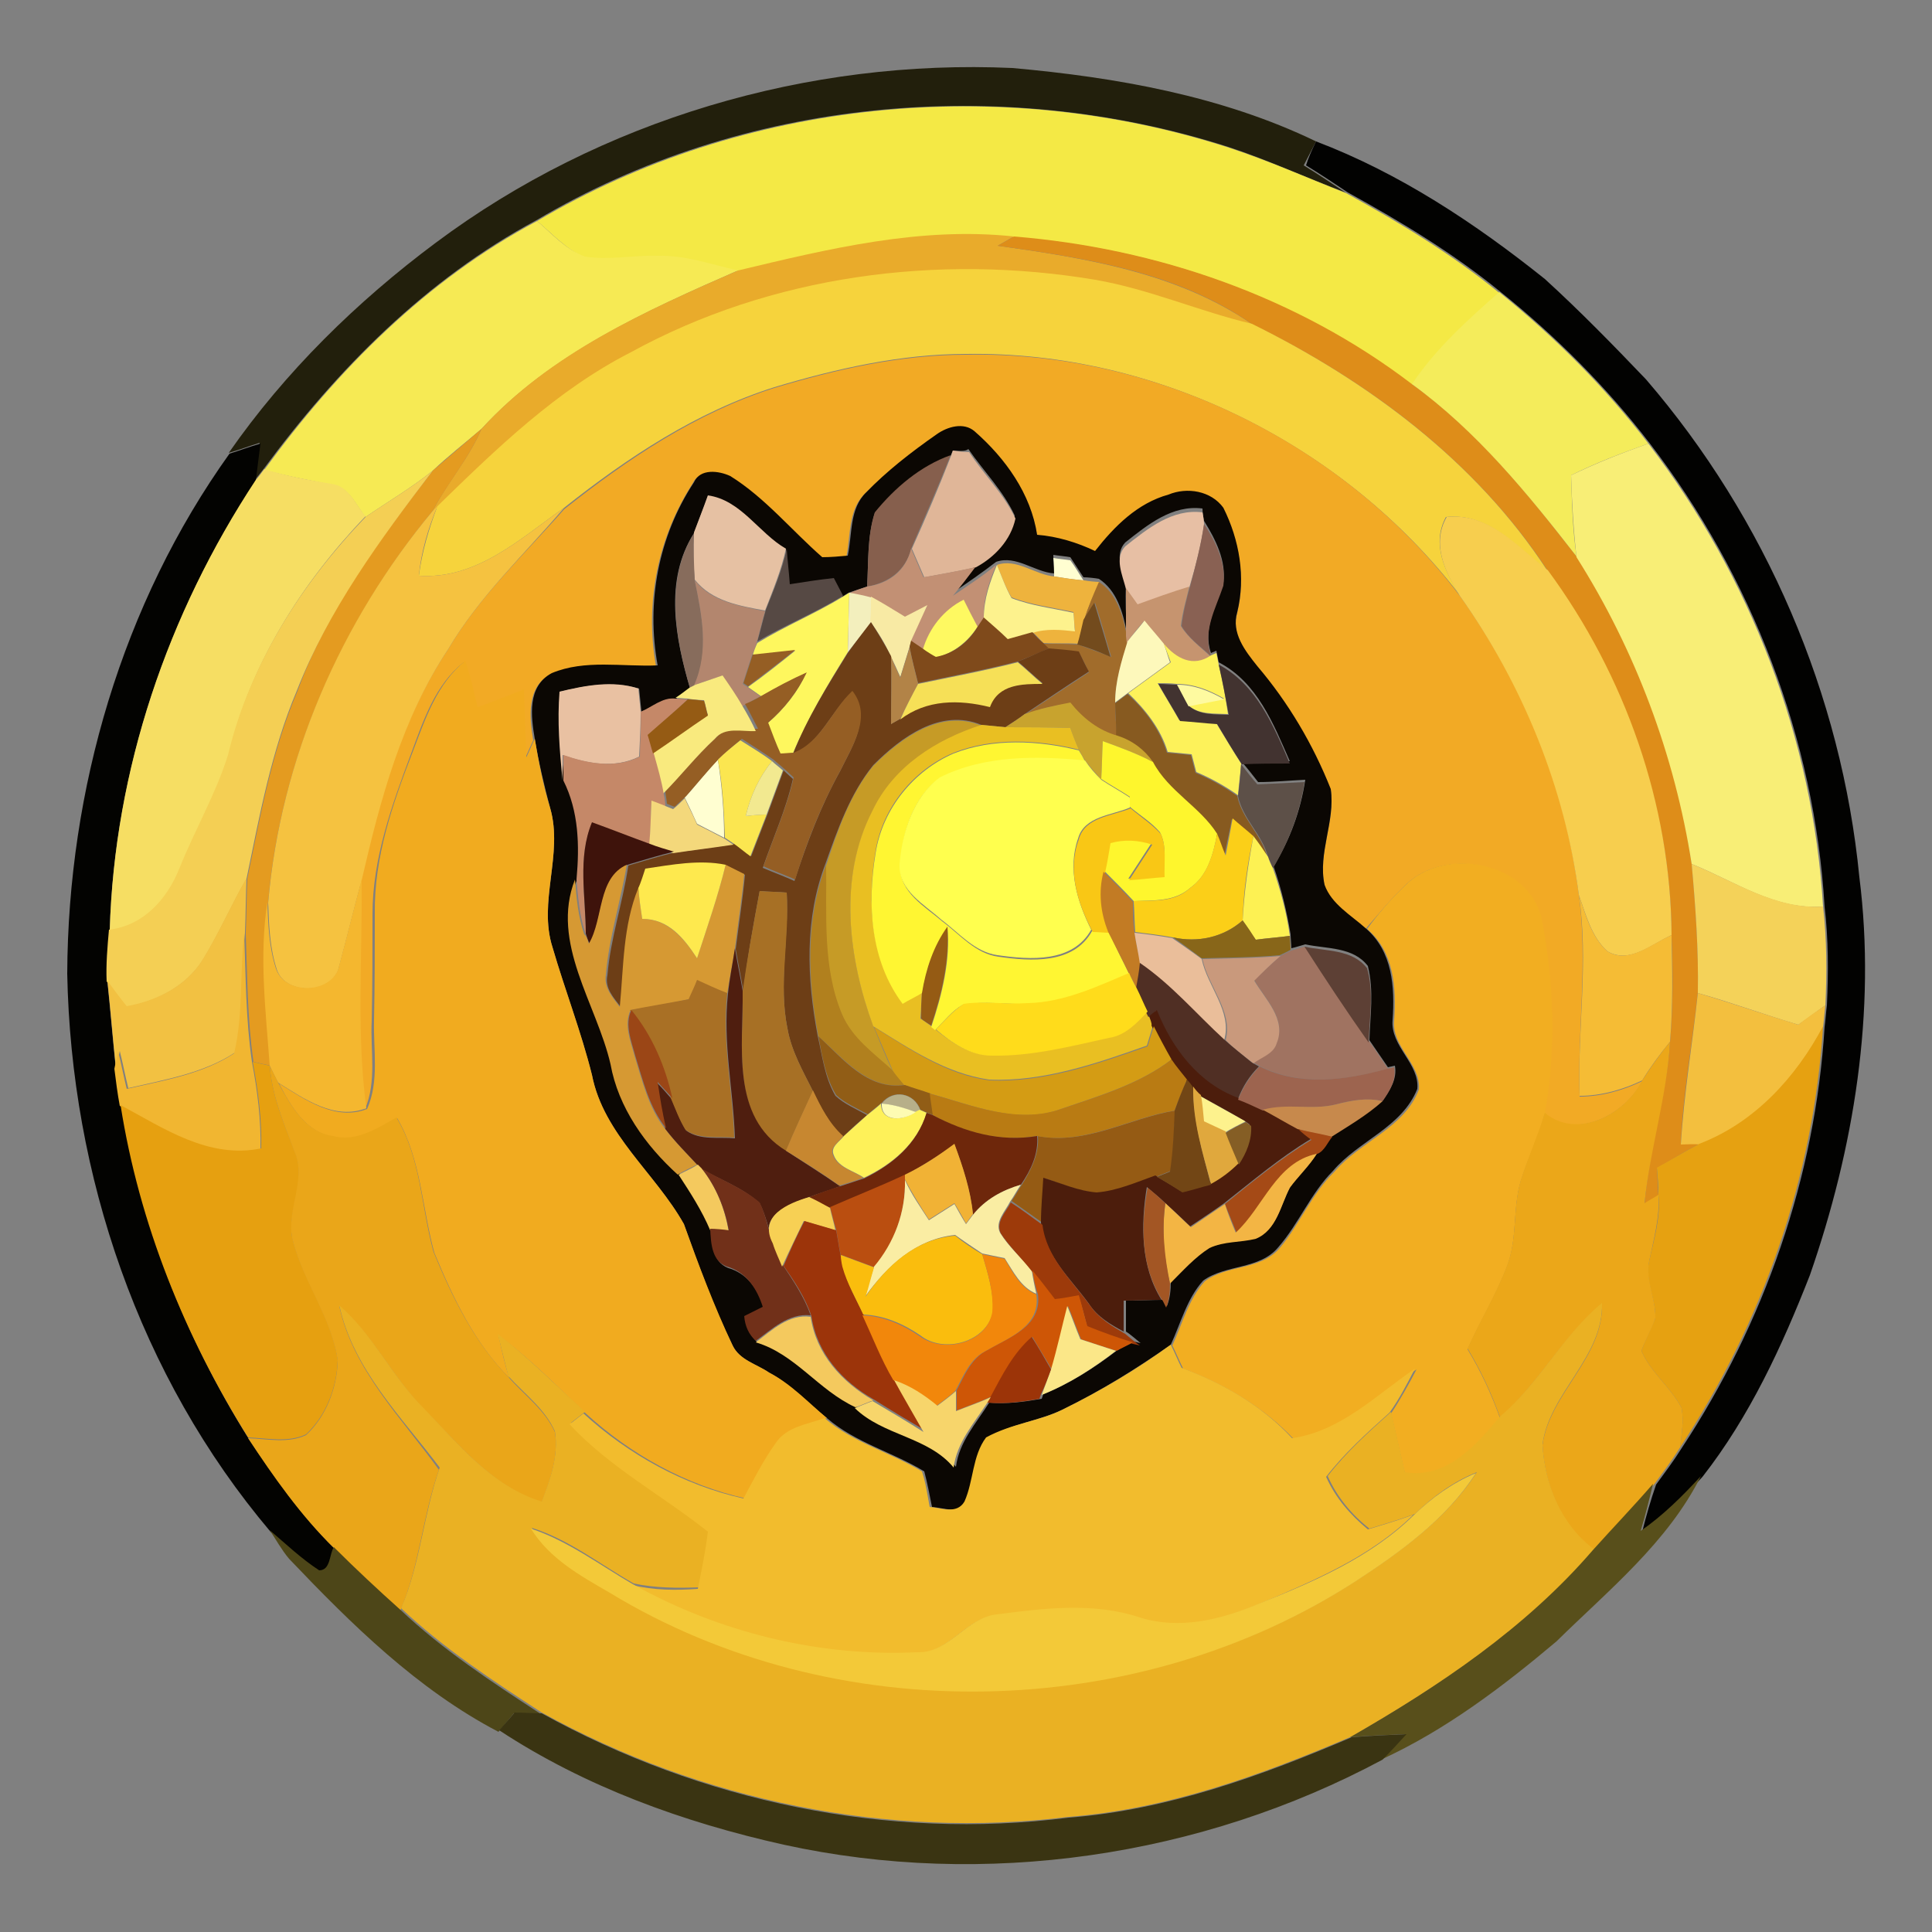 <?xml version="1.0" encoding="utf-8"?>
<!-- Generator: Adobe Illustrator 26.0.3, SVG Export Plug-In . SVG Version: 6.00 Build 0)  -->
<svg version="1.1" id="Layer_1" xmlns="http://www.w3.org/2000/svg" xmlns:xlink="http://www.w3.org/1999/xlink" x="0px" y="0px"
	 viewBox="0 0 250 250" style="enable-background:new 0 0 250 250;" xml:space="preserve">
<rect x="0" y="0" width="250" height="250" fill="#808080" stroke="none"/>
<style type="text/css">
	.st0{fill:#221F0C;}
	.st1{fill:#F4E945;}
	.st2{fill:#020201;}
	.st3{fill:#F6EA54;}
	.st4{fill:#E9AB2B;}
	.st5{fill:#DE8D19;}
	.st6{fill:#F6D33C;}
	.st7{fill:#F4EC5B;}
	.st8{fill:#F2AA25;}
	.st9{fill:#0B0703;}
	.st10{fill:#E49B20;}
	.st11{fill:#030301;}
	.st12{fill:#F8EE76;}
	.st13{fill:#E0B698;}
	.st14{fill:#865F4D;}
	.st15{fill:#F6DE63;}
	.st16{fill:#F4CF54;}
	.st17{fill:#E6C1A3;}
	.st18{fill:#F5C240;}
	.st19{fill:#E7BFA4;}
	.st20{fill:#F7CE4E;}
	.st21{fill:#896153;}
	.st22{fill:#876C5C;}
	.st23{fill:#564944;}
	.st24{fill:#C29074;}
	.st25{fill:#FFFED1;}
	.st26{fill:#EEB33D;}
	.st27{fill:#FDF28D;}
	.st28{fill:#B3866E;}
	.st29{fill:#A16C2B;}
	.st30{fill:#C6946F;}
	.st31{fill:#FEF75E;}
	.st32{fill:#F3EFBD;}
	.st33{fill:#F8EAA4;}
	.st34{fill:#FEF961;}
	.st35{fill:#734B1D;}
	.st36{fill:#7F4A1B;}
	.st37{fill:#FDF8BB;}
	.st38{fill:#6D3E16;}
	.st39{fill:#FDF25A;}
	.st40{fill:#955E24;}
	.st41{fill:#B28347;}
	.st42{fill:#F1AB1F;}
	.st43{fill:#F6E057;}
	.st44{fill:#423330;}
	.st45{fill:#F9EA7E;}
	.st46{fill:#FEFAA0;}
	.st47{fill:#E9C1A2;}
	.st48{fill:#C58868;}
	.st49{fill:#955B14;}
	.st50{fill:#875A20;}
	.st51{fill:#C8A32E;}
	.st52{fill:#C69B26;}
	.st53{fill:#E9BF22;}
	.st54{fill:#FBE650;}
	.st55{fill:#FFF632;}
	.st56{fill:#FEF62D;}
	.st57{fill:#FFFF4E;}
	.st58{fill:#F2E990;}
	.st59{fill:#5D5048;}
	.st60{fill:#F4D87B;}
	.st61{fill:#F9C715;}
	.st62{fill:#FBCF18;}
	.st63{fill:#3E130B;}
	.st64{fill:#FDF153;}
	.st65{fill:#D69933;}
	.st66{fill:#FEE94E;}
	.st67{fill:#B1801E;}
	.st68{fill:#F2AE21;}
	.st69{fill:#F4D259;}
	.st70{fill:#C27B24;}
	.st71{fill:#F2C142;}
	.st72{fill:#F4B72F;}
	.st73{fill:#A77025;}
	.st74{fill:#F5BC35;}
	.st75{fill:#886619;}
	.st76{fill:#EABE9A;}
	.st77{fill:#F1B631;}
	.st78{fill:#4F1E0F;}
	.st79{fill:#A07361;}
	.st80{fill:#5D4035;}
	.st81{fill:#C9997C;}
	.st82{fill:#502F24;}
	.st83{fill:#A97025;}
	.st84{fill:#FFDC1B;}
	.st85{fill:#F3BF3E;}
	.st86{fill:#4C1D0C;}
	.st87{fill:#9B4616;}
	.st88{fill:#D49C14;}
	.st89{fill:#E6A111;}
	.st90{fill:#915D16;}
	.st91{fill:#EBA719;}
	.st92{fill:#E6A010;}
	.st93{fill:#B97B13;}
	.st94{fill:#EAA619;}
	.st95{fill:#9D644F;}
	.st96{fill:#724615;}
	.st97{fill:#C78730;}
	.st98{fill:#E0A83D;}
	.st99{fill:#C7894C;}
	.st100{fill:#B7AF89;}
	.st101{fill:#FEF159;}
	.st102{fill:#FDFBB3;}
	.st103{fill:#6E270B;}
	.st104{fill:#855E25;}
	.st105{fill:#A54A16;}
	.st106{fill:#F1B235;}
	.st107{fill:#F3B544;}
	.st108{fill:#F4C95E;}
	.st109{fill:#713019;}
	.st110{fill:#BA4E10;}
	.st111{fill:#FAEDA3;}
	.st112{fill:#A35624;}
	.st113{fill:#F7D054;}
	.st114{fill:#9D3A0A;}
	.st115{fill:#9C340A;}
	.st116{fill:#FABD0D;}
	.st117{fill:#F2870B;}
	.st118{fill:#CE5606;}
	.st119{fill:#EAB123;}
	.st120{fill:#FBE788;}
	.st121{fill:#9C3408;}
	.st122{fill:#F2BC2D;}
	.st123{fill:#F7D56B;}
	.st124{fill:#F3C938;}
	.st125{fill:#584F1B;}
	.st126{fill:#4D4618;}
	.st127{fill:#3A3412;}
</style>
<g id="_x23_221f0cff">
	<path class="st0" d="M56.4,31.4C77.7,15.5,104.6,7.6,131,8.8c13.4,1.2,27.1,3.6,39.3,9.5c-0.5,1-1.1,2.1-1.6,3.1
		c1.8,1.1,3.6,2.3,5.4,3.5c-5.1-1.9-10-4.2-15.2-5.9c-29.4-9.4-62.9-6.3-89.5,9.5c-14.2,7.6-25.8,19.3-35.3,32.2
		c-0.3,0.4-0.8,1-1.1,1.4c0.2-1.6,0.4-3.2,0.6-4.8c-1.3,0.4-2.6,0.9-4,1.3C36.9,48.1,46.2,39,56.4,31.4z"/>
</g>
<g id="_x23_f4e945ff">
	<path class="st1" d="M69.5,28.6c26.7-15.8,60.1-19,89.5-9.5c5.2,1.7,10.1,3.9,15.2,5.9c6.9,3.8,13.7,7.9,19.8,12.9
		c-4.1,3.7-8.2,7.4-11.3,11.9c-14.8-11.3-33-17.7-51.5-19.1c-12.1-1.3-24,1.6-35.7,4.4c-3.5-0.8-6.9-2-10.5-1.9
		c-3.1-0.1-6.3,0.6-9.4,0.1C73.2,32.2,71.4,30.2,69.5,28.6z"/>
</g>
<g id="_x23_020201ff">
	<path class="st2" d="M170.3,18.3c10.8,4.1,20.6,10.6,29.6,17.8c4.5,4.1,8.8,8.5,13.1,13c15.5,18,25.3,40.8,27.6,64.4
		c2.2,17.4-0.7,35.1-6.4,51.5c-3.6,9.2-7.8,18.3-13.9,26.1c-2.4,2.6-4.9,5.1-7.8,7.1c0.5-2,1.1-4.1,1.8-6.1c1.1-1.5,2.3-3.1,3.3-4.7
		c10.7-16.2,17.3-35.1,18.5-54.5c0.1-0.7,0.2-2.1,0.3-2.8c0.2-4.3,0.2-8.6-0.3-12.8c-1.3-21.6-9.4-42.7-22.6-59.9
		c-5.6-7.3-12.2-13.9-19.3-19.6c-6.1-5-12.9-9.1-19.8-12.9c-1.8-1.2-3.6-2.4-5.4-3.5C169.3,20.4,169.8,19.3,170.3,18.3z"/>
</g>
<g id="_x23_f6ea54ff">
	<path class="st3" d="M34.2,60.8c9.4-12.9,21-24.6,35.3-32.2c1.9,1.6,3.7,3.7,6.2,4.6c3.1,0.5,6.2-0.2,9.4-0.1
		C88.6,33,92,34.2,95.5,35c-11.9,5.2-24.3,10.8-33.2,20.5C60.2,57.3,58,59,56,60.9c-2.7,2.2-5.8,4-8.7,6c-1.3-1.6-2.2-4-4.5-4.2
		C39.9,62.1,37,61.6,34.2,60.8z"/>
</g>
<g id="_x23_e9ab2bff">
	<path class="st4" d="M95.5,35c11.7-2.8,23.6-5.7,35.7-4.4c-0.5,0.3-1.6,0.9-2.1,1.2c11.4,1.6,23.3,3.5,33,10.2
		c-6.9-1.6-13.4-4.5-20.3-5.7c-20.3-3.4-41.9-0.6-60.1,9.4c-9.6,4.9-17.4,12.5-25,20L56,66.1c1.9-3.7,4.7-6.8,6.3-10.6
		C71.2,45.7,83.6,40.2,95.5,35z"/>
</g>
<g id="_x23_de8d19ff">
	<path class="st5" d="M129.1,31.8c0.5-0.3,1.6-0.9,2.1-1.2c18.5,1.5,36.7,7.8,51.5,19.1c8.4,6,15,14.2,21.3,22.3
		c7.6,12.1,12.8,25.6,14.9,39.7c0.5,5.6,0.9,11.1,0.8,16.7c-0.7,6.5-1.9,13-2.2,19.6c0.6,0,1.8,0,2.4,0c-1.9,1-3.7,2.1-5.5,3.2
		c0.1,1.2,0.1,2.3,0.2,3.5c-0.4,0.3-1.4,0.8-1.8,1.1c0.6-7.1,2.8-13.9,3.3-20.9c0.4-4.6,0.4-9.2,0.2-13.8
		c-0.1-16.9-6.1-33.6-16-47.2c-9.2-14.1-23.2-24.6-38.2-31.9C152.4,35.2,140.5,33.4,129.1,31.8z"/>
</g>
<g id="_x23_f6d33cff">
	<path class="st6" d="M81.6,45.6c18.2-10,39.8-12.8,60.1-9.4c7,1.2,13.5,4.1,20.3,5.7c15,7.4,29,17.8,38.2,31.9
		c-3.9-3-7.6-7.5-13.1-6.9c-1.9,3.5-0.1,7.1,1.8,10.1c-15-19.5-39.3-31.6-63.9-31.2c-8.4,0-16.8,1.9-24.8,4.3
		c-10.1,3.2-19,9.1-27.2,15.6c-5.7,4-11.3,9.3-18.8,8.8c0.4-3.1,1.3-6.1,2.4-9C64.2,58.1,72,50.5,81.6,45.6z"/>
</g>
<g id="_x23_f4ec5bff">
	<path class="st7" d="M182.7,49.7c3.1-4.6,7.2-8.3,11.3-11.9c7.2,5.8,13.7,12.3,19.3,19.6c-3.4,1.2-6.8,2.5-10,4.1
		c0.1,3.5,0.2,7,0.7,10.5C197.7,63.9,191.1,55.8,182.7,49.7z"/>
</g>
<g id="_x23_f2aa25ff">
	<path class="st8" d="M100.2,50.2c8-2.4,16.3-4.3,24.8-4.3c24.7-0.5,49,11.6,63.9,31.2c8.2,11.4,13.7,24.8,15.4,38.7
		c1.2,8.7-0.2,17.4,0.1,26.1c2.8,0,5.6-0.8,8.1-2c-2.2,4.3-8.4,7.6-12.7,4.3c1.5-8.3,1.2-16.9-0.4-25.2c-1.6-7.5-12.8-9.6-17.8-4.2
		c-1.8,1.7-3.3,3.6-4.9,5.4c-1.9-1.7-4.4-3-5.3-5.6c-0.9-4.2,1.4-8.3,0.8-12.4c-2.3-5.8-5.5-11.1-9.5-15.9c-1.6-2-3.4-4.3-2.6-7
		c1.1-4.6,0.2-9.4-1.8-13.5c-1.5-2.2-4.7-2.7-7.1-1.7c-4,1.1-7,4.1-9.5,7.3c-2.4-1.1-4.9-1.9-7.5-2.1c-0.8-5.3-4.1-9.9-8.1-13.4
		c-1.4-1.2-3.5-0.6-4.9,0.4c-3.3,2.3-6.5,4.8-9.3,7.6c-2.2,2.1-1.8,5.5-2.4,8.2c-1.1,0.1-2.2,0.2-3.3,0.2
		c-3.9-3.5-7.3-7.7-11.9-10.5c-1.5-0.7-3.9-1-4.7,0.8c-4.5,7-6.2,15.5-4.7,23.7c-4.5,0.2-9.4-0.9-13.7,1c-3.1,1.6-2.7,5.6-2.2,8.5
		c-0.3,0.6-0.8,1.8-1.1,2.4c-0.1-2.9-0.2-5.9-0.3-8.8c-2,0.8-4,1.5-6,2.3c-0.4-2-0.9-4-1.6-6c-3.7,2.9-5.2,7.5-6.8,11.8
		c-2.5,6.7-5,13.6-5,20.8c0,4.6,0,9.2-0.1,13.8c-0.2,3.8,0.7,7.8-0.9,11.5c-1.3-9.8-0.5-19.7-0.6-29.6C49.1,103.4,52,92.9,58,84
		c4-6.8,9.8-12.2,15-18.1C81.2,59.4,90.1,53.4,100.2,50.2z"/>
</g>
<g id="_x23_0b0703ff">
	<path class="st9" d="M121.2,56.2c1.4-1,3.5-1.6,4.9-0.4c4,3.5,7.3,8.1,8.1,13.4c2.6,0.2,5.2,1,7.5,2.1c2.5-3.2,5.5-6.2,9.5-7.3
		c2.4-1,5.5-0.5,7.1,1.7c2.1,4.2,2.9,9,1.8,13.5c-0.8,2.7,1,5,2.6,7c4,4.7,7.2,10.1,9.5,15.9c0.6,4.2-1.7,8.3-0.8,12.4
		c0.9,2.5,3.4,3.9,5.3,5.6c3.5,3,3.8,7.6,3.5,11.9c-0.3,3.4,3.5,5.6,3.2,8.9c-2,5-7.6,6.7-10.9,10.6c-2.9,2.9-4.4,6.8-7.1,9.9
		c-2.4,2.9-6.8,2.2-9.7,4.3c-2.1,2.3-2.9,5.5-4.2,8.3c-4.4,3.1-9.1,6-14,8.4c-3.1,1.5-6.6,1.8-9.6,3.6c-1.8,2.4-1.5,5.7-2.8,8.3
		c-1,1.7-3,0.8-4.5,0.7c-0.3-1.5-0.6-3.1-1-4.6c-4.1-2.5-8.9-3.7-12.6-6.9c-2.5-2-4.7-4.4-7.5-5.9c-1.6-1.1-3.8-1.6-4.7-3.5
		c-2.5-5.1-4.4-10.4-6.3-15.7c-3.7-6.6-10.4-11.6-11.9-19.3c-1.4-5.6-3.5-11-5.1-16.5c-1.9-5.9,1.4-12-0.3-18c-0.8-3-1.5-6-2-9
		c-0.5-2.9-1-6.8,2.2-8.5c4.3-1.8,9.1-0.8,13.7-1c-1.5-8.2,0.1-16.7,4.7-23.7c0.8-1.8,3.2-1.5,4.7-0.8c4.5,2.8,7.9,7,11.9,10.5
		c1.1,0,2.2-0.1,3.3-0.2c0.6-2.8,0.2-6.1,2.4-8.2C114.7,61,117.9,58.5,121.2,56.2 M123.3,58.3l-0.3,0.7c-3.9,1.4-7.2,4.3-9.8,7.4
		c-1,3.1-0.8,6.3-1,9.5c-0.6,0.2-1.8,0.6-2.4,0.8l-0.8,0.5c-0.3-0.6-0.9-1.7-1.2-2.3c-1.9,0.2-3.8,0.5-5.7,0.8
		c-0.1-1.6-0.3-3.1-0.4-4.6c-3.6-2-5.8-6.3-10.1-6.9c-0.6,1.6-1.2,3.2-1.8,4.8c-3.9,6.1-2.4,13.6-0.5,20.1c-0.5,0.3-1.4,1-1.8,1.3
		c-1.7-0.1-3.1,1.1-4.5,1.7c-0.1-0.8-0.2-2.2-0.3-3c-3.4-1-6.9-0.4-10.2,0.4c-0.3,3.8,0.1,7.6,0.5,11.4c2,4,2,8.4,1.7,12.8
		c-3.2,8.3,2.8,16.1,4.6,23.9c1,5.7,4.5,10.5,8.7,14.3c1.6,2.3,3,4.7,4.1,7.3c0,2,0.2,4.4,2.5,5c2.3,0.8,3.6,2.9,4.3,5.1
		c-0.6,0.3-1.8,0.9-2.4,1.2c0.1,1.2,0.6,2.3,1.5,3.2c5.1,1.5,8.2,6.2,12.9,8.4c3.6,3.6,9.4,3.7,12.8,7.7c0.4-3.2,2.6-5.6,4.3-8.3
		c2.3,0.2,4.5-0.1,6.8-0.5l0.2-0.6c3.5-1.4,6.6-3.4,9.6-5.7c0.5-0.3,1.6-0.8,2.1-1.1l0.9,0.2c-0.5-0.4-1.4-1.2-1.9-1.5
		c0-1.3,0-2.7,0-4c1.6,0,3.3-0.1,4.9-0.1l0.4,0.8c0.4-1,0.5-2.1,0.5-3.1c1.7-1.6,3.2-3.4,5.1-4.6c1.9-0.9,4-0.8,6-1.2
		c2.7-1.1,3.1-4.3,4.4-6.6c1.1-1.5,2.5-2.8,3.5-4.4c0.9-0.4,1.3-1.5,1.9-2.2c2.3-1.5,4.6-2.8,6.6-4.6c0.9-1.3,1.8-2.7,1.5-4.4
		l-0.9,0.2c-0.8-1.2-1.6-2.3-2.4-3.5c0.1-3.2,0.6-6.4-0.2-9.6c-1.9-2.5-5.3-2.2-8.1-2.8c-0.4,0.1-1.3,0.4-1.8,0.5
		c0-0.5-0.1-1.4-0.1-1.8c-0.5-3-1.2-5.9-2.2-8.8c2.1-3.4,3.5-7.2,4.1-11.2c-2,0.1-4.1,0.3-6.1,0.3c-0.7-0.9-1.4-1.8-2.1-2.6
		c2.1-0.1,4.2-0.1,6.2-0.1c-2.1-4.8-4.2-10.2-9.2-12.8c-0.1-0.4-0.2-1.1-0.3-1.5l-0.7,0.3c-1.1-3.2,0.7-6.1,1.6-9.1
		c0.4-2.8-1-5.6-2.5-8c-0.1-0.4-0.2-1.2-0.2-1.6c-3.9-0.5-7.1,2.1-10,4.4c-1.4,1.5-0.4,3.7,0.1,5.4c-0.1,2.1,0,4.1,0.1,6.2
		c-0.5-2.6-1.3-5.4-3.6-6.9c-0.5-0.1-1.5-0.2-2-0.2c-0.6-0.9-1.1-1.7-1.7-2.6c-0.5-0.1-1.6-0.2-2.2-0.3c0,0.6,0.1,1.8,0.1,2.4
		c-2.6-0.2-4.9-2.4-7.5-1.5c-1.8,1.4-3.7,2.7-5.6,4c1-1.2,2-2.4,2.9-3.7c2.5-1.3,4.5-3.5,5.1-6.3c-1.5-3.2-4-5.7-6-8.6
		C124.9,58.5,123.8,58.3,123.3,58.3z"/>
</g>
<g id="_x23_e49b20ff">
	<path class="st10" d="M56,60.9c2.1-1.8,4.2-3.6,6.3-5.4c-1.6,3.8-4.4,7-6.3,10.6c-11.8,14.3-19.7,32.1-21.3,50.6
		c-1.1,7-0.2,14.1,0.3,21.2c-0.5-0.1-1.7-0.4-2.2-0.5c-0.8-5.5-0.8-11.1-1-16.6c0.1-2.4,0.1-4.7,0.2-7.1c1.7-8.2,3.2-16.6,6.5-24.3
		C42.4,78.8,49.2,69.7,56,60.9z"/>
</g>
<g id="_x23_030301ff">
	<path class="st11" d="M29.7,58.7c1.3-0.4,2.6-0.9,4-1.3c-0.2,1.6-0.4,3.2-0.6,4.8c-11.4,17.2-18.3,37.5-18.9,58.2
		c-0.2,2.2-0.4,4.4-0.3,6.7c0.4,3.8,0.7,7.5,1.1,11.3c0.2,1.6,0.4,3.2,0.7,4.8c2.5,15.3,8.3,29.9,16.5,43c3.3,5,6.8,9.9,11.1,14.2
		c-0.7,0.9-0.4,3-1.9,3c-2.3-1.5-4.3-3.4-6.4-5.2C18,178.1,9.2,152,8.7,126C8.8,102.2,15.8,78.1,29.7,58.7z"/>
</g>
<g id="_x23_f8ee76ff">
	<path class="st12" d="M203.3,61.5c3.3-1.6,6.6-2.9,10-4.1c13.2,17.2,21.3,38.2,22.6,59.9c-6.2,0.5-11.5-3.3-17-5.5
		c-2.2-14.1-7.3-27.7-14.9-39.7C203.6,68.5,203.4,65,203.3,61.5z"/>
</g>
<g id="_x23_e0b698ff">
	<path class="st13" d="M123.3,58.3c0.5,0.1,1.6,0.2,2.1,0.2c1.9,2.9,4.5,5.4,6,8.6c-0.6,2.8-2.7,5-5.1,6.3c-2.2,0.5-4.5,0.9-6.7,1.3
		c-0.5-1.2-1.1-2.5-1.6-3.7c1.8-4,3.5-8,5.1-12.1L123.3,58.3z"/>
</g>
<g id="_x23_865f4dff">
	<path class="st14" d="M113.2,66.3c2.6-3.2,5.9-6,9.8-7.4c-1.6,4.1-3.4,8.1-5.1,12.1c-0.7,2.8-2.9,4.4-5.7,4.9
		C112.4,72.7,112.2,69.4,113.2,66.3z"/>
</g>
<g id="_x23_f6de63ff">
	<path class="st15" d="M33.1,62.1c0.3-0.3,0.8-1,1.1-1.4c2.8,0.9,5.7,1.4,8.6,1.9c2.3,0.2,3.2,2.7,4.5,4.2
		C39,75.5,32.3,86,29.6,97.8c-1.6,5.1-4.4,9.7-6.3,14.7c-1.6,3.9-4.7,7.4-9.1,7.9C14.8,99.6,21.7,79.4,33.1,62.1z"/>
</g>
<g id="_x23_f4cf54ff">
	<path class="st16" d="M47.3,66.9c2.9-2,6-3.8,8.7-6c-6.8,8.9-13.5,18-17.6,28.5c-3.3,7.8-4.8,16.1-6.5,24.3
		c-2,3.5-3.6,7.2-5.7,10.6c-2.2,3.4-6,5.3-9.9,6c-0.8-1.1-1.6-2.2-2.5-3.3c-0.1-2.2,0.1-4.5,0.3-6.7c4.4-0.5,7.5-3.9,9.1-7.9
		c2-5,4.7-9.6,6.3-14.7C32.3,86,39,75.5,47.3,66.9z"/>
</g>
<g id="_x23_e6c1a3ff">
	<path class="st17" d="M91.6,64.1c4.3,0.6,6.6,4.9,10.1,6.9c-0.6,2.8-1.7,5.4-2.7,8c-3.3-0.6-6.9-1.2-9.1-4c-0.2-2-0.2-4.1-0.1-6.1
		C90.4,67.3,91,65.8,91.6,64.1z"/>
</g>
<g id="_x23_f5c240ff">
	<path class="st18" d="M56,66.1l0.6-0.6c-1.2,2.9-2.1,5.9-2.4,9c7.5,0.5,13.1-4.8,18.8-8.8C67.8,71.8,62,77.2,58,84
		c-6,9-8.8,19.5-11.2,29.9c-1,3.7-1.9,7.4-2.9,11.1c-0.7,3.7-7,3.9-8.1,0.4c-0.9-2.8-1-5.7-1.1-8.6C36.3,98.2,44.1,80.4,56,66.1z"/>
</g>
<g id="_x23_e7bfa4ff">
	<path class="st19" d="M145.6,70.7c2.9-2.3,6.1-4.9,10-4.4c0.1,0.4,0.2,1.2,0.2,1.6c-0.4,2.7-1.1,5.4-1.9,8.1
		c-2.2,0.7-4.5,1.5-6.7,2.3c-0.5-0.7-1-1.4-1.5-2.1C145.2,74.3,144.2,72.2,145.6,70.7z"/>
</g>
<g id="_x23_f7ce4eff">
	<path class="st20" d="M187.2,66.9c5.5-0.6,9.2,3.9,13.1,6.9c10,13.6,15.9,30.3,16,47.2c-2.5,1.1-5.4,3.8-8.3,2.1
		c-2.1-1.9-2.8-4.8-3.7-7.3c-1.8-13.9-7.3-27.3-15.4-38.7C187,74,185.2,70.4,187.2,66.9z"/>
</g>
<g id="_x23_896153ff">
	<path class="st21" d="M155.8,67.8c1.5,2.3,2.9,5.1,2.5,8c-1,3-2.7,5.8-1.6,9.1c-1.3-1.2-2.9-2.3-3.8-3.9c0.2-1.7,0.6-3.4,1.1-5.1
		C154.7,73.2,155.4,70.6,155.8,67.8z"/>
</g>
<g id="_x23_876c5cff">
	<path class="st22" d="M89.3,89.1c-1.9-6.5-3.3-14,0.5-20.1c-0.1,2,0,4.1,0.1,6.1c0.9,4.4,1.9,9.2,0,13.5L89.3,89.1z"/>
</g>
<g id="_x23_564944ff">
	<path class="st23" d="M101.8,71c0.1,1.5,0.3,3.1,0.4,4.6c1.9-0.3,3.8-0.6,5.7-0.8c0.3,0.6,0.9,1.7,1.2,2.3
		c-3.6,2.2-7.5,3.8-11.1,5.9c0.4-1.4,0.7-2.7,1.1-4.1C100.1,76.4,101.2,73.8,101.8,71z"/>
</g>
<g id="_x23_c29074ff">
	<path class="st24" d="M112.2,75.9c2.8-0.4,5-2,5.7-4.9c0.5,1.2,1.1,2.5,1.6,3.7c2.2-0.4,4.5-0.8,6.7-1.3c-0.9,1.2-1.9,2.5-2.9,3.7
		c1.9-1.3,3.8-2.5,5.6-4c-0.9,2.2-1.7,4.5-1.6,6.9c-0.2,0.3-0.6,0.9-0.8,1.2c-0.6-1.2-1.2-2.3-1.8-3.5c-2.7,1.3-4.5,3.7-5.3,6.5
		c-0.4-0.3-1.2-0.8-1.6-1.1c0.6-1.6,1.3-3.1,2.1-4.6c-1,0.5-1.9,1-2.9,1.5c-1.4-0.9-2.9-1.8-4.4-2.6c-0.7-0.1-2.1-0.4-2.8-0.6
		C110.4,76.5,111.6,76.1,112.2,75.9z"/>
</g>
<g id="_x23_fffed1ff">
	<path class="st25" d="M136.3,72.2c0.5,0.1,1.6,0.2,2.2,0.3c0.6,0.8,1.1,1.7,1.7,2.6c-1.3-0.1-2.5-0.3-3.8-0.5
		C136.4,74,136.4,72.8,136.3,72.2z"/>
	<path class="st25" d="M88.6,103.2c1.5-1.6,2.8-3.4,4.3-4.9c0.5,3.3,0.8,6.7,0.8,10.1c-1.2-0.6-2.3-1.2-3.5-1.8
		C89.7,105.5,89.2,104.4,88.6,103.2z"/>
</g>
<g id="_x23_eeb33dff">
	<path class="st26" d="M129,73.1c2.6-0.9,4.9,1.3,7.5,1.5c1.2,0.2,2.5,0.4,3.8,0.5c0.5,0.1,1.5,0.2,2,0.2c-0.7,1.6-1.5,3.2-2,4.9
		c-0.2,0.8-0.6,2.3-0.8,3.1c-1.5-0.1-3,0-4.5-0.1c-0.4-0.4-1-1.1-1.4-1.4c1.8-0.6,3.7-0.4,5.5-0.2c-0.1-0.6-0.1-1.8-0.2-2.4
		c-2.7-0.6-5.4-0.9-8-1.9C130.1,76,129.6,74.5,129,73.1z"/>
</g>
<g id="_x23_fdf28dff">
	<path class="st27" d="M129,73.1c0.6,1.4,1.1,2.9,1.9,4.3c2.6,1,5.3,1.3,8,1.9c0.1,0.6,0.1,1.8,0.2,2.4c-1.8-0.2-3.7-0.4-5.5,0.2
		c-1.1,0.3-2.1,0.6-3.2,0.9c-1-0.9-2.1-1.9-3.1-2.8C127.3,77.5,128.1,75.3,129,73.1z"/>
	<path class="st27" d="M155.7,145.2c-0.1-1.1-0.2-2.3-0.4-3.4c1.9,1.1,3.9,2.2,5.9,3.3c-0.6,0.3-2,1-2.6,1.4
		C157.6,146.1,156.7,145.7,155.7,145.2z"/>
</g>
<g id="_x23_b3866eff">
	<path class="st28" d="M89.9,75.1c2.2,2.8,5.8,3.3,9.1,4c-0.4,1.3-0.7,2.7-1.1,4.1c-0.1,0.4-0.4,1.2-0.6,1.6
		c-0.4,1.2-0.8,2.4-1.2,3.7l0.6,0.4c0.4,0.3,1.3,0.9,1.7,1.2c-0.8,0.4-1.7,0.9-2.5,1.4c-0.8-1.4-1.7-2.7-2.6-4
		c-1.2,0.4-2.3,0.7-3.5,1.2C91.8,84.2,90.8,79.5,89.9,75.1z"/>
</g>
<g id="_x23_a16c2bff">
	<path class="st29" d="M142.2,75.3c2.3,1.5,3.1,4.3,3.6,6.9l0.1,0.9c-0.8,2.6-1.6,5.2-1.6,7.9c0,1.4,0.1,2.9,0.3,4.3
		c-2.5-0.7-4.5-2.2-6.1-4.3c-2,0.3-4,0.7-5.9,1.5c2.8-1.9,5.6-3.7,8.3-5.5c-0.4-0.9-0.8-1.7-1.3-2.6c-1.3-0.1-2.6-0.2-3.9-0.4
		l-0.7-0.7c1.5,0,3,0,4.5,0.1c1.4,0.5,2.9,1.1,4.3,1.6c-0.7-2.3-1.3-4.6-2.1-7c-0.5,0.7-1,1.5-1.4,2.2
		C140.8,78.5,141.5,76.9,142.2,75.3z"/>
</g>
<g id="_x23_c6946fff">
	<path class="st30" d="M145.7,76.1c0.5,0.7,1,1.4,1.5,2.1c2.2-0.8,4.4-1.6,6.7-2.3c-0.4,1.7-0.9,3.3-1.1,5.1c1,1.6,2.5,2.7,3.8,3.9
		c-2.2,1.6-4.5,0.4-6.1-1.5c-0.8-1-1.7-2-2.5-3c-0.8,0.9-1.5,1.8-2.2,2.8l-0.1-0.9C145.7,80.2,145.7,78.1,145.7,76.1z"/>
</g>
<g id="_x23_fef75eff">
	<path class="st31" d="M109.1,77.2l0.8-0.5c-0.1,2.6-0.1,5.1-0.2,7.7c-2.6,4.2-5.2,8.5-7.1,13.1c-0.4,0-1.3,0-1.7,0.1
		c-0.5-1.3-1.1-2.7-1.6-4c2.1-1.8,3.9-4,5-6.5c-2,0.9-3.9,1.9-5.8,3c-0.4-0.3-1.3-0.9-1.7-1.2c2.1-1.5,4.1-3.1,6.1-4.7
		c-1.8,0.2-3.7,0.4-5.5,0.6c0.1-0.4,0.4-1.2,0.6-1.6C101.6,81,105.5,79.4,109.1,77.2z"/>
</g>
<g id="_x23_f3efbdff">
	<path class="st32" d="M109.9,76.7c0.7,0.1,2.1,0.4,2.8,0.6c0,1.1,0,2.2,0,3.3c-1,1.3-2,2.5-3,3.8C109.8,81.8,109.8,79.2,109.9,76.7
		z"/>
</g>
<g id="_x23_f8eaa4ff">
	<path class="st33" d="M112.7,77.2c1.5,0.8,2.9,1.7,4.4,2.6c1-0.5,1.9-1,2.9-1.5c-0.7,1.5-1.4,3.1-2.1,4.6l-0.2,0.8
		c-0.4,1.3-0.8,2.6-1.2,3.9c-0.4-0.9-0.8-1.8-1.3-2.8c-0.7-1.6-1.6-3-2.6-4.4C112.7,79.4,112.7,78.3,112.7,77.2z"/>
</g>
<g id="_x23_fef961ff">
	<path class="st34" d="M119.4,84.1c0.8-2.8,2.7-5.2,5.3-6.5c0.6,1.2,1.2,2.4,1.8,3.5c-1.3,2-3.2,3.5-5.5,4
		C120.7,84.9,119.9,84.3,119.4,84.1z"/>
</g>
<g id="_x23_734b1dff">
	<path class="st35" d="M140.2,80.2c0.5-0.8,0.9-1.5,1.4-2.2c0.7,2.3,1.4,4.6,2.1,7c-1.4-0.6-2.8-1.2-4.3-1.6
		C139.7,82.5,140,81,140.2,80.2z"/>
</g>
<g id="_x23_7f4a1bff">
	<path class="st36" d="M126.5,81.1c0.2-0.3,0.6-0.9,0.8-1.2c1,0.9,2.1,1.8,3.1,2.8c1.1-0.3,2.1-0.6,3.2-0.9c0.3,0.4,1,1.1,1.4,1.4
		l0.7,0.7c-1.3,0.6-2.7,1.2-4,1.7c-4.3,1.1-8.6,1.9-12.9,2.8c-0.4-1.6-0.8-3.1-1.1-4.7l0.2-0.8c0.4,0.3,1.2,0.8,1.6,1.1
		c0.4,0.3,1.2,0.8,1.6,1C123.4,84.6,125.3,83.1,126.5,81.1z"/>
</g>
<g id="_x23_fdf8bbff">
	<path class="st37" d="M148.1,80.3c0.8,1,1.7,2,2.5,3c0.3,0.8,0.5,1.6,0.8,2.4c-1.8,1.3-3.7,2.7-5.5,4c-0.4,0.3-1.2,0.9-1.6,1.2
		c0-2.7,0.8-5.3,1.6-7.9C146.6,82.1,147.4,81.2,148.1,80.3z"/>
</g>
<g id="_x23_6d3e16ff">
	<path class="st38" d="M112.7,80.5c0.9,1.4,1.8,2.9,2.6,4.4c0.1,2.9,0,5.9,0,8.8c0.3-0.2,0.9-0.5,1.2-0.7c3.4-2.6,7.6-2.6,11.6-1.6
		c1-2.9,4.2-2.9,6.8-3c-1.1-0.9-2.1-1.9-3.2-2.8c1.4-0.5,2.7-1.2,4-1.7c1.3,0.1,2.6,0.2,3.9,0.4c0.4,0.8,0.8,1.7,1.3,2.6
		c-2.8,1.8-5.6,3.7-8.3,5.5c-0.8,0.6-1.6,1.1-2.5,1.7c-1-0.1-2.1-0.2-3.1-0.3c-5.3-2.2-10.4,1.6-14,5.2c-3,3.7-4.6,8.3-6.2,12.8
		c-2.7,7.1-2.4,14.8-1,22.2c0.6,2.6,0.9,5.4,2.3,7.8c1.2,1.1,2.7,1.7,4.1,2.5c-1.1,0.9-2.1,1.8-3.1,2.8c-1.8-1.6-2.9-3.8-3.9-5.9
		c-1.3-2.6-2.8-5.2-3.3-8.1c-1.2-5.8,0.2-11.7-0.1-17.6c-1.2-0.1-2.3-0.1-3.5-0.2c-0.8,4.3-1.6,8.6-2.1,13c-0.3-1.8-0.7-3.7-1-5.5
		c0.4-3.2,0.9-6.4,1.2-9.6c-0.6-0.3-1.8-0.9-2.4-1.2c-3.5-0.7-7,0-10.4,0.5c-0.2,0.6-0.6,1.9-0.8,2.5c-2,4.9-1.9,10.2-2.4,15.4
		c-0.9-1.2-2.2-2.5-1.8-4.2c0.4-4.8,2-9.4,2.7-14.2c2-0.6,4-1.2,6-1.7c2.6-0.3,5.2-0.7,7.8-1.1c0.7,0.5,1.4,1.1,2.1,1.6
		c0.7-1.8,1.4-3.6,2.1-5.4c0.7-1.9,1.4-3.8,2.1-5.7c0.3,0.3,0.9,0.8,1.2,1.1c-0.9,4-2.6,7.7-3.9,11.5c1.4,0.6,2.8,1.1,4.1,1.7
		c1.6-4.9,3.4-9.7,5.9-14.2c1.5-3.1,4.1-6.9,1.5-10.2c-2.7,2.5-4.1,6.6-7.6,8c1.8-4.6,4.5-8.9,7.1-13.1
		C110.7,83.1,111.7,81.8,112.7,80.5z"/>
</g>
<g id="_x23_fdf25aff">
	<path class="st39" d="M150.6,83.3c1.6,1.9,3.8,3.1,6.1,1.5l0.7-0.3c0.1,0.4,0.2,1.1,0.3,1.5c0.5,2.1,0.9,4.3,1.2,6.4
		c-1.8-0.1-3.7,0.1-5.1-1.1c1.5-0.3,3-0.6,4.6-0.9c-1.9-1.1-3.9-1.9-6.1-1.9c-0.8-0.1-1.7-0.1-2.5-0.1c0.9,1.6,1.9,3.2,2.8,4.8
		c1.6,0.2,3.2,0.3,4.8,0.4c1.1,1.8,2.1,3.5,3.2,5.2c-0.1,1.4-0.3,2.7-0.4,4.1c-1.7-1.2-3.5-2.2-5.4-3c-0.2-0.8-0.4-1.5-0.6-2.3
		c-1-0.1-2.1-0.2-3.1-0.3c-0.9-3-2.9-5.5-5.1-7.6c1.8-1.3,3.7-2.7,5.5-4C151.2,84.9,150.9,84.1,150.6,83.3z"/>
</g>
<g id="_x23_955e24ff">
	<path class="st40" d="M97.4,84.7c1.8-0.2,3.7-0.4,5.5-0.6c-2,1.6-4,3.1-6.1,4.7l-0.6-0.4C96.6,87.2,97,85.9,97.4,84.7z"/>
	<path class="st40" d="M98.6,90c1.9-1.1,3.8-2.1,5.8-3c-1.2,2.5-2.9,4.7-5,6.5c0.5,1.3,1,2.7,1.6,4c0.4,0,1.3-0.1,1.7-0.1
		c3.6-1.4,4.9-5.5,7.6-8c2.6,3.3,0,7.1-1.5,10.2c-2.5,4.5-4.4,9.3-5.9,14.2c-1.4-0.6-2.8-1.1-4.1-1.7c1.3-3.8,3-7.5,3.9-11.5
		c-0.3-0.3-0.9-0.8-1.2-1.1c-0.3-0.3-1.1-0.9-1.4-1.2c-1.3-0.9-2.7-1.8-4.1-2.7c-1,0.8-1.9,1.6-2.9,2.5c-1.5,1.6-2.9,3.3-4.3,4.9
		c-0.5,0.5-1,0.9-1.5,1.4c-0.3-0.1-0.8-0.3-1-0.4c0-0.4-0.2-1.2-0.2-1.6c2.2-2.4,4.3-4.9,6.7-7.1c1.3-1.6,3.5-0.9,5.3-1
		c-0.6-1.1-1.1-2.2-1.7-3.2C96.9,90.9,97.8,90.5,98.6,90z"/>
</g>
<g id="_x23_b28347ff">
	<path class="st41" d="M116.5,87.7c0.4-1.3,0.8-2.6,1.2-3.9c0.3,1.6,0.7,3.1,1.1,4.7c-0.8,1.5-1.6,3-2.3,4.5
		c-0.3,0.2-0.9,0.5-1.2,0.7c0-2.9,0.1-5.9,0-8.8C115.6,85.9,116.1,86.8,116.5,87.7z"/>
</g>
<g id="_x23_f1ab1fff">
	<path class="st42" d="M53.4,97.3c1.6-4.2,3.1-8.8,6.8-11.8c0.7,2,1.1,4,1.6,6c2-0.7,4-1.5,6-2.3c0.1,2.9,0.2,5.9,0.3,8.8
		c0.3-0.6,0.8-1.8,1.1-2.4c0.5,3,1.1,6.1,2,9c1.7,5.9-1.6,12.1,0.3,18c1.6,5.5,3.7,10.9,5.1,16.5c1.5,7.7,8.2,12.7,11.9,19.3
		c1.9,5.3,3.9,10.6,6.3,15.7c0.9,1.9,3.1,2.4,4.7,3.5c2.9,1.5,5.1,3.9,7.5,5.9c-2.2,0.8-4.9,1.1-6.3,3.2c-1.7,2.2-2.9,4.7-4.2,7.2
		c-7.7-1.7-14.9-5.7-20.7-11c-3.7-3.5-7.2-7.1-11.3-10.1c0.4,1.8,0.8,3.7,1.4,5.5c-4.5-4.5-7.3-10.4-9.7-16.2
		c-1.6-5.8-1.7-12.1-4.8-17.4c-2.5,1.4-5.2,3.2-8.2,2.4c-3.6-0.5-5.6-4-7.1-6.9c3.4,2.1,7.3,4.9,11.4,3.3c1.6-3.6,0.8-7.6,0.9-11.5
		c0.1-4.6,0.1-9.2,0.1-13.8C48.4,110.9,50.8,104,53.4,97.3z"/>
</g>
<g id="_x23_f6e057ff">
	<path class="st43" d="M118.8,88.5c4.3-0.9,8.6-1.7,12.9-2.8c1.1,0.9,2.1,1.9,3.2,2.8c-2.6,0-5.7,0-6.8,3c-4-1-8.2-1-11.6,1.6
		C117.2,91.5,118,90,118.8,88.5z"/>
</g>
<g id="_x23_423330ff">
	<path class="st44" d="M157.7,86c4.9,2.6,7.1,7.9,9.2,12.8c-2.1,0-4.2,0-6.2,0.1c-1.1-1.7-2.2-3.5-3.2-5.2c-1.6-0.1-3.2-0.3-4.8-0.4
		c-0.9-1.6-1.9-3.2-2.8-4.8c0.8,0,1.6,0.1,2.5,0.1c0.4,0.7,1.1,2.1,1.5,2.8c1.5,1.2,3.4,1,5.1,1.1C158.6,90.3,158.2,88.2,157.7,86z"
		/>
</g>
<g id="_x23_f9ea7eff">
	<path class="st45" d="M90,88.6c1.2-0.4,2.3-0.8,3.5-1.2c0.9,1.3,1.8,2.6,2.6,4c0.6,1,1.2,2.1,1.7,3.2c-1.8,0.1-4-0.6-5.3,1
		c-2.4,2.2-4.4,4.8-6.7,7.1c-0.4-1.8-0.8-3.5-1.3-5.3c2.4-1.6,4.7-3.2,7.1-4.9c-0.2-0.6-0.3-1.3-0.5-1.9c-0.5,0-1.6-0.1-2.1-0.2
		c-0.4,0-1.2-0.1-1.6-0.1c0.5-0.3,1.4-1,1.8-1.3L90,88.6z"/>
</g>
<g id="_x23_fefaa0ff">
	<path class="st46" d="M152.3,88.6c2.2,0,4.2,0.8,6.1,1.9c-1.5,0.3-3.1,0.6-4.6,0.9C153.4,90.7,152.7,89.3,152.3,88.6z"/>
</g>
<g id="_x23_e9c1a2ff">
	<path class="st47" d="M72.4,89.5c3.3-0.8,6.9-1.5,10.2-0.4c0.1,0.8,0.2,2.2,0.3,3c0,1.9-0.1,3.9-0.2,5.8c-3.2,1.6-6.7,0.9-9.9-0.2
		c0,1.1,0,2.2,0,3.3C72.4,97.1,72.1,93.3,72.4,89.5z"/>
</g>
<g id="_x23_c58868ff">
	<path class="st48" d="M82.9,92.1c1.5-0.6,2.8-1.9,4.5-1.7c0.4,0,1.2,0.1,1.6,0.1c-1.7,1.6-3.4,3.1-5.1,4.6c0.2,0.6,0.5,1.8,0.7,2.4
		c0.5,1.8,1,3.5,1.3,5.3c0.1,0.4,0.2,1.2,0.2,1.6c-0.5-0.2-1.4-0.5-1.8-0.7c-0.1,1.9-0.1,3.8-0.2,5.6c-2.5-0.9-5-1.8-7.5-2.8
		c-1.9,4.6-0.8,9.6-0.8,14.4c-0.8-2.3-1-4.7-1.2-7.1c0.4-4.4,0.3-8.8-1.7-12.8c0-1.1,0-2.2,0-3.3c3.2,1.1,6.7,1.8,9.9,0.2
		C82.8,96,83,94,82.9,92.1z"/>
</g>
<g id="_x23_955b14ff">
	<path class="st49" d="M89,90.5c0.5,0,1.6,0.1,2.1,0.2c0.2,0.6,0.3,1.3,0.5,1.9c-2.4,1.6-4.7,3.3-7.1,4.9c-0.2-0.6-0.5-1.8-0.7-2.4
		C85.6,93.5,87.4,92,89,90.5z"/>
	<path class="st49" d="M119.3,128.3c0.5-3,1.5-6,3.3-8.6c0.3,4.5-0.7,8.8-2.1,13c-0.3-0.2-1-0.6-1.3-0.9
		C119.2,130.7,119.2,129.5,119.3,128.3z"/>
	<path class="st49" d="M134.3,147c6.2,1.2,11.8-2.3,17.8-3.3c-0.2,2.6-0.2,5.2-0.6,7.8c-0.4,0.2-1.3,0.5-1.7,0.7
		c-2.5,0.9-4.9,2-7.6,2.2c-2.4-0.2-4.6-1.1-6.9-1.9c-0.1,1.9-0.3,3.9-0.3,5.8c-1.4-1-2.7-1.9-4.1-2.9c0.5-0.7,0.9-1.5,1.4-2.2
		C133.4,151.4,134.5,149.3,134.3,147z"/>
</g>
<g id="_x23_875a20ff">
	<path class="st50" d="M144.3,91c0.4-0.3,1.2-0.9,1.6-1.2c2.3,2.1,4.2,4.6,5.1,7.6c1,0.1,2.1,0.2,3.1,0.3c0.2,0.8,0.4,1.5,0.6,2.3
		c1.9,0.8,3.7,1.8,5.4,3c0.6,3,3.2,5,3.9,8c-0.6-0.9-1.3-1.8-1.9-2.7c-0.9-0.8-1.8-1.6-2.7-2.3c-0.3,1.6-0.7,3.3-1,4.9
		c-0.4-0.9-0.7-1.9-1.1-2.8c-2.2-3.6-6.2-5.6-8.3-9.3c-1.1-1.6-2.7-2.8-4.6-3.4C144.5,93.8,144.3,92.4,144.3,91z"/>
</g>
<g id="_x23_c8a32eff">
	<path class="st51" d="M132.6,92.4c1.9-0.7,3.9-1.1,5.9-1.5c1.6,2,3.6,3.6,6.1,4.3c1.9,0.6,3.5,1.8,4.6,3.4
		c-2.1-1.1-4.3-1.9-6.5-2.7c-0.1,1.7-0.1,3.3-0.2,5c-0.7-0.8-1.4-1.6-2.1-2.5c-0.2-0.3-0.6-1-0.8-1.4c-0.4-0.9-0.8-1.8-1.1-2.8
		c-2.8-0.1-5.6-0.1-8.4-0.1C130.9,93.6,131.8,93,132.6,92.4z"/>
</g>
<g id="_x23_c69b26ff">
	<path class="st52" d="M113,99.1c3.6-3.6,8.7-7.4,14-5.2c-5.8,1.8-11.4,5.4-14.1,11.1c-4.5,8.7-3.1,19.2,0.2,28
		c0.8,1.9,1.5,3.7,2.4,5.6c-2.5-2.2-5.3-4.2-6.6-7.4c-2.6-6-2-12.8-2-19.2C108.4,107.4,110,102.8,113,99.1z"/>
</g>
<g id="_x23_e9bf22ff">
	<path class="st53" d="M112.9,104.9c2.7-5.7,8.2-9.2,14.1-11.1c1,0.1,2.1,0.2,3.1,0.3c2.8,0,5.6,0,8.4,0.1c0.3,0.9,0.7,1.9,1.1,2.8
		c-5.3-1.3-11.1-1.6-16.2,0.4c-5.2,2.2-9.2,7.1-10.1,12.7c-1.1,6.6-0.7,14,3.5,19.5c0.8-0.5,1.7-0.9,2.5-1.4
		c-0.1,1.2-0.1,2.4-0.2,3.6c0.3,0.2,1,0.7,1.3,0.9l0.5,0.4c2.1,1.7,4.4,3.4,7.2,3.4c5.1,0.1,10.2-1.1,15.2-2.3
		c2.1-0.3,3.6-1.9,5-3.4l0.3,0.6c0.2,0.3,0.5,1,0.6,1.3c-0.2,0.6-0.6,2-0.8,2.6c-6.5,2.3-13.4,4.7-20.4,4.4c-5.6-0.8-10.3-4-15-6.9
		C109.8,124.1,108.4,113.6,112.9,104.9z"/>
</g>
<g id="_x23_fbe650ff">
	<path class="st54" d="M92.9,98.3c0.9-0.9,1.9-1.7,2.9-2.5c1.4,0.9,2.8,1.7,4.1,2.7c-1.7,2.1-2.8,4.5-3.4,7.1c0.7-0.1,2-0.2,2.7-0.2
		c-0.7,1.8-1.4,3.6-2.1,5.4c-0.7-0.5-1.4-1.1-2.1-1.6c-0.3-0.2-0.9-0.6-1.2-0.8C93.7,105,93.5,101.6,92.9,98.3z"/>
</g>
<g id="_x23_fff632ff">
	<path class="st55" d="M123.4,97.5c5.1-2,10.9-1.7,16.2-0.4c0.2,0.3,0.6,1,0.8,1.4c-6.3-0.6-13-0.7-18.8,2.2
		c-3.5,2.5-4.9,7.2-5.1,11.4c-0.1,3.4,3.2,5.2,5.4,7.1c2.3,1.7,4.3,4.2,7.3,4.6c4.2,0.6,9.7,1,12.1-3.3c0.6,0,1.6,0.1,2.2,0.1
		c0.8,1.8,1.7,3.6,2.6,5.4c-4.2,1.8-8.4,3.9-13.1,3.9c-2.8,0.1-5.6-0.4-8.4,0.1c-1.4,0.8-2.4,2.1-3.6,3.3l-0.5-0.4
		c1.4-4.2,2.5-8.6,2.1-13c-1.8,2.5-2.8,5.5-3.3,8.6c-0.8,0.5-1.7,0.9-2.5,1.4c-4.2-5.6-4.6-12.9-3.5-19.5
		C114.2,104.6,118.3,99.7,123.4,97.5z"/>
</g>
<g id="_x23_fef62dff">
	<path class="st56" d="M142.7,95.9c2.2,0.8,4.4,1.6,6.5,2.7c2,3.8,6.1,5.8,8.3,9.3c-0.5,2.6-1.2,5.4-3.5,7c-2,1.8-4.8,1.6-7.3,1.7
		c-1.2-1.3-2.5-2.6-3.8-3.9c0.2-1.2,0.4-2.5,0.7-3.8c1.8-0.5,3.7-0.4,5.4,0.2c-1,1.5-2,3.1-3,4.6c1.5-0.1,3.1-0.3,4.6-0.4
		c0-1.8,0.4-3.9-0.5-5.6c-1.1-1.3-2.6-2.2-3.9-3.3c0-0.3,0-1,0-1.3c-1.2-0.8-2.5-1.5-3.7-2.3C142.6,99.3,142.6,97.6,142.7,95.9z"/>
</g>
<g id="_x23_ffff4eff">
	<path class="st57" d="M121.6,100.6c5.8-2.9,12.5-2.8,18.8-2.2c0.6,0.9,1.3,1.7,2.1,2.5c1.2,0.8,2.5,1.5,3.7,2.3c0,0.3,0,1,0,1.3
		c-2.3,1-5.9,1.1-6.7,4c-1.4,4-0.1,8.2,1.7,11.8c-2.4,4.3-7.9,3.9-12.1,3.3c-3-0.4-5-2.9-7.3-4.6c-2.2-2-5.5-3.7-5.4-7.1
		C116.7,107.9,118.1,103.2,121.6,100.6z"/>
</g>
<g id="_x23_f2e990ff">
	<path class="st58" d="M96.5,105.6c0.6-2.6,1.7-5,3.4-7.1c0.3,0.3,1.1,0.9,1.4,1.2c-0.7,1.9-1.4,3.8-2.1,5.7
		C98.6,105.4,97.2,105.5,96.5,105.6z"/>
</g>
<g id="_x23_5d5048ff">
	<path class="st59" d="M160.6,98.9c0.7,0.9,1.4,1.8,2.1,2.6c2.1-0.1,4.1-0.2,6.1-0.3c-0.6,4-2.1,7.8-4.1,11.2
		c-0.1-0.4-0.4-1.1-0.6-1.4c-0.7-3-3.3-5-3.9-8C160.4,101.6,160.5,100.2,160.6,98.9z"/>
</g>
<g id="_x23_f4d87bff">
	<path class="st60" d="M84.3,103.6c0.5,0.2,1.4,0.5,1.8,0.7c0.2,0.1,0.8,0.3,1,0.4c0.5-0.4,1-0.9,1.5-1.4c0.5,1.1,1.1,2.2,1.6,3.4
		c1.2,0.6,2.4,1.2,3.5,1.8c0.3,0.2,0.9,0.6,1.2,0.8c-2.6,0.4-5.2,0.7-7.8,1.1c-1-0.3-2.1-0.6-3.1-1
		C84.2,107.3,84.2,105.5,84.3,103.6z"/>
</g>
<g id="_x23_f9c715ff">
	<path class="st61" d="M139.6,108.6c0.8-2.9,4.3-3,6.7-4c1.3,1.1,2.7,2,3.9,3.3c0.8,1.7,0.4,3.7,0.5,5.6c-1.5,0.1-3.1,0.3-4.6,0.4
		c1-1.5,2-3.1,3-4.6c-1.8-0.6-3.6-0.7-5.4-0.2c-0.2,1.2-0.4,2.5-0.7,3.8c-0.7,2.6-0.4,5.3,0.6,7.8c-0.6,0-1.6-0.1-2.2-0.1
		C139.4,116.8,138.1,112.6,139.6,108.6z"/>
</g>
<g id="_x23_fbcf18ff">
	<path class="st62" d="M159.5,105.9c0.9,0.8,1.8,1.5,2.7,2.3c-0.8,3.6-1.3,7.2-1.4,10.9c-2.5,2.2-5.8,2.9-9,2.2
		c-1.6-0.3-3.3-0.5-4.9-0.7c-0.1-1.3-0.1-2.7-0.2-4c2.5-0.1,5.3,0.2,7.3-1.7c2.3-1.6,3-4.5,3.5-7c0.4,0.9,0.7,1.9,1.1,2.8
		C158.9,109.2,159.2,107.5,159.5,105.9z"/>
</g>
<g id="_x23_3e130bff">
	<path class="st63" d="M75.8,120.8c0-4.8-1.1-9.8,0.8-14.4c2.5,0.9,5,1.9,7.5,2.8c1,0.4,2.1,0.7,3.1,1c-2,0.5-4,1.1-6,1.7
		c-3.8,1.7-3.1,7-4.9,10.2C76.1,121.8,75.9,121.1,75.8,120.8z"/>
</g>
<g id="_x23_fdf153ff">
	<path class="st64" d="M160.8,119.1c0.2-3.7,0.7-7.3,1.4-10.9c0.7,0.9,1.3,1.8,1.9,2.7c0.1,0.4,0.4,1.1,0.6,1.4
		c1,2.9,1.8,5.8,2.2,8.8c-1.5,0.2-3,0.3-4.4,0.5C161.9,120.8,161.4,120,160.8,119.1z"/>
</g>
<g id="_x23_d69933ff">
	<path class="st65" d="M76.2,122.1c1.9-3.2,1.1-8.5,4.9-10.2c-0.8,4.8-2.3,9.4-2.7,14.2c-0.3,1.7,0.9,3,1.8,4.2
		c0.5-5.2,0.4-10.5,2.4-15.4c0.1,1.3,0.3,2.7,0.5,4c3.3,0,5.4,2.5,7.1,5.1c1.3-4,2.7-8,3.7-12.1c0.6,0.3,1.8,0.9,2.4,1.2
		c-0.3,3.2-0.8,6.4-1.2,9.6c-0.3,2-0.7,3.9-1,5.9c-1.3-0.6-2.6-1.1-3.9-1.7c-0.3,0.8-0.7,1.6-1,2.4c-2.5,0.5-5,1-7.6,1.4
		c-0.9,1.9,0,4,0.5,5.9c1,3.2,1.8,6.7,3.9,9.4c1.3,1.7,2.8,3.2,4.2,4.7c-0.6,0.3-1.9,0.9-2.5,1.3c-4.2-3.8-7.7-8.7-8.7-14.3
		c-1.8-7.8-7.8-15.7-4.6-23.9c0.2,2.4,0.4,4.8,1.2,7.1C75.9,121.1,76.1,121.8,76.2,122.1z"/>
</g>
<g id="_x23_fee94eff">
	<path class="st66" d="M83.5,112.4c3.4-0.5,7-1.2,10.4-0.5c-1,4.1-2.4,8.1-3.7,12.1c-1.7-2.6-3.7-5.1-7.1-5.1
		c-0.2-1.3-0.4-2.7-0.5-4C82.9,114.3,83.3,113,83.5,112.4z"/>
</g>
<g id="_x23_b1801eff">
	<path class="st67" d="M105.9,134.1c-1.4-7.3-1.7-15.1,1-22.2c0.1,6.4-0.5,13.1,2,19.2c1.3,3.2,4.2,5.2,6.6,7.4
		c0.4,0.5,1.2,1.4,1.5,1.9C112.2,141,109.1,136.9,105.9,134.1z"/>
</g>
<g id="_x23_f2ae21ff">
	<path class="st68" d="M181.7,114.7c5-5.3,16.1-3.3,17.8,4.2c1.6,8.3,1.9,16.8,0.4,25.2c-0.8,3-2.2,5.8-3.1,8.7
		c-1.1,3.6-0.4,7.5-1.8,11.1c-1.4,3.7-3.5,7.1-5.1,10.7c1.7,2.8,3.1,5.8,4.2,8.9c-3.1,3.7-6.9,8.1-12.3,7.2
		c-0.6-2.6-1.2-5.2-1.8-7.8c1.2-1.8,2.3-3.8,3.3-5.7c-5.1,3.3-9.6,8.1-15.9,9c-4-4.2-9-7.1-14.3-9.1c-0.5-1-0.9-2-1.4-3
		c1.3-2.8,2.1-6,4.2-8.3c2.9-2.2,7.2-1.4,9.7-4.3c2.6-3.1,4.1-7,7.1-9.9c3.3-3.9,9-5.6,10.9-10.6c0.3-3.3-3.5-5.5-3.2-8.9
		c0.3-4.3,0-8.9-3.5-11.9C178.3,118.3,179.9,116.4,181.7,114.7z"/>
</g>
<g id="_x23_f4d259ff">
	<path class="st69" d="M218.9,111.8c5.5,2.2,10.8,5.9,17,5.5c0.5,4.3,0.5,8.6,0.3,12.8c-1.2,0.8-2.3,1.7-3.5,2.5
		c-4.4-1.3-8.7-2.9-13-4.1C219.8,122.9,219.4,117.3,218.9,111.8z"/>
</g>
<g id="_x23_c27b24ff">
	<path class="st70" d="M143.4,120.6c-1-2.5-1.3-5.2-0.6-7.8c1.3,1.3,2.6,2.6,3.8,3.9c0,1.3,0,2.7,0.2,4c0.2,1.3,0.5,2.7,0.8,4
		c-0.2,1.1-0.3,2.2-0.5,3.3c-0.2-0.5-0.7-1.5-1-2C145.2,124.1,144.3,122.4,143.4,120.6z"/>
</g>
<g id="_x23_f2c142ff">
	<path class="st71" d="M26.2,124.2c2.1-3.4,3.7-7.1,5.7-10.6c-0.1,2.4-0.1,4.7-0.2,7.1c-0.6,5.2-0.1,10.5-1.3,15.5
		c-4.1,2.7-9.1,3.5-13.8,4.6c-0.4-1.6-0.7-3.2-1.1-4.8c-0.1,0.6-0.4,1.7-0.5,2.2c-0.4-3.8-0.7-7.6-1.1-11.3c0.8,1.1,1.6,2.2,2.5,3.3
		C20.2,129.5,24,127.7,26.2,124.2z"/>
</g>
<g id="_x23_f4b72fff">
	<path class="st72" d="M43.9,124.9c1-3.7,1.9-7.4,2.9-11.1c0.1,9.9-0.7,19.8,0.6,29.6c-4.1,1.6-8-1.2-11.4-3.3
		c-0.3-0.5-0.8-1.6-1.1-2.2c-0.5-7-1.4-14.1-0.3-21.2c0.1,2.9,0.2,5.8,1.1,8.6C36.9,128.9,43.2,128.6,43.9,124.9z"/>
</g>
<g id="_x23_a77025ff">
	<path class="st73" d="M98.3,115.3c1.2,0.1,2.3,0.1,3.5,0.2c0.4,5.9-1.1,11.8,0.1,17.6c0.5,2.9,2,5.5,3.3,8.1
		c-1.2,2.6-2.4,5.1-3.5,7.8c-7.2-4.3-5.5-13.6-5.6-20.7C96.7,123.9,97.5,119.6,98.3,115.3z"/>
</g>
<g id="_x23_f5bc35ff">
	<path class="st74" d="M204.3,115.8c0.9,2.6,1.6,5.4,3.7,7.3c2.8,1.7,5.7-1,8.3-2.1c0.1,4.6,0.2,9.2-0.2,13.8
		c-1.3,1.6-2.5,3.2-3.6,5c-2.5,1.2-5.3,2-8.1,2C204.1,133.2,205.6,124.4,204.3,115.8z"/>
</g>
<g id="_x23_886619ff">
	<path class="st75" d="M151.8,121.3c3.2,0.7,6.5,0,9-2.2c0.6,0.8,1.2,1.7,1.7,2.5c1.5-0.2,3-0.3,4.4-0.5c0,0.4,0.1,1.4,0.1,1.8
		c-0.3,0.2-1,0.5-1.4,0.7c-3.3,0.3-6.7,0.3-10.1,0.4C154.3,123.1,153.1,122.2,151.8,121.3z"/>
</g>
<g id="_x23_eabe9aff">
	<path class="st76" d="M146.8,120.7c1.7,0.2,3.3,0.4,4.9,0.7c1.3,0.9,2.6,1.8,3.8,2.7c0.7,3.5,4,6.8,2.9,10.5
		c-3.7-3.3-6.8-7.1-10.9-9.9C147.3,123.3,147,122,146.8,120.7z"/>
</g>
<g id="_x23_f1b631ff">
	<path class="st77" d="M30.3,136.3c1.2-5.1,0.7-10.4,1.3-15.5c0.2,5.5,0.2,11.1,1,16.6c0.7,3.7,1.2,7.5,1.1,11.3
		c-6.7,1.4-12.5-2.6-18.2-5.6c-0.3-1.6-0.5-3.2-0.7-4.8c0.1-0.6,0.4-1.7,0.5-2.2c0.4,1.6,0.7,3.2,1.1,4.8
		C21.2,139.8,26.2,139,30.3,136.3z"/>
</g>
<g id="_x23_4f1e0fff">
	<path class="st78" d="M95.1,122.7c0.3,1.9,0.7,3.7,1,5.5c0.1,7.1-1.6,16.3,5.6,20.7c2.3,1.5,4.7,3,7,4.6c-1.3,0.5-2.7,0.9-4,1.4
		c-2.7,0.9-6.7,2.5-4.7,6c-0.5-1.8-0.9-3.6-1.7-5.2c-2.2-2-5-3-7.5-4.4l-0.5-0.5c-1.4-1.5-2.9-3-4.2-4.7c-0.4-2-0.8-4-1.1-6
		c0.7,0.7,1.3,1.4,1.9,2.1c0.6,1.4,1.1,2.8,1.9,4.1c1.8,1.3,4.2,0.8,6.3,1c-0.2-6.2-1.6-12.4-0.9-18.7
		C94.4,126.6,94.8,124.7,95.1,122.7z"/>
</g>
<g id="_x23_a07361ff">
	<path class="st79" d="M165.7,123.7c0.4-0.2,1-0.5,1.4-0.7c0.4-0.1,1.3-0.4,1.8-0.5c2.6,4.2,5.4,8.3,8.3,12.3
		c0.8,1.1,1.6,2.3,2.4,3.5c-5.4,1.5-11.3,2.3-16.5-0.3c-0.2-0.1-0.7-0.4-0.9-0.5c1-0.8,2.6-1.1,3-2.6c1.3-3.1-1.5-5.6-2.9-8.1
		C163.4,125.8,164.5,124.7,165.7,123.7z"/>
</g>
<g id="_x23_5d4035ff">
	<path class="st80" d="M168.8,122.5c2.7,0.6,6.2,0.3,8.1,2.8c0.9,3.1,0.3,6.4,0.2,9.6C174.2,130.8,171.5,126.7,168.8,122.5z"/>
</g>
<g id="_x23_c9997cff">
	<path class="st81" d="M155.6,124.1c3.4-0.1,6.7-0.1,10.1-0.4c-1.2,1-2.3,2.1-3.4,3.2c1.4,2.4,4.2,5,2.9,8.1c-0.4,1.4-2,1.8-3,2.6
		c-1.2-0.9-2.5-1.9-3.6-3C159.6,130.9,156.3,127.6,155.6,124.1z"/>
</g>
<g id="_x23_502f24ff">
	<path class="st82" d="M147,127.9c0.2-1.1,0.4-2.2,0.5-3.3c4.1,2.8,7.3,6.6,10.9,9.9c1.2,1.1,2.4,2,3.6,3c0.2,0.1,0.7,0.4,0.9,0.5
		c-1.2,1.2-2.1,2.6-2.7,4.2c-5.2-1.9-8.6-6.4-10.6-11.4c-0.2,0.2-0.7,0.6-1,0.8l-0.3-0.6C147.9,129.9,147.5,128.9,147,127.9z"/>
</g>
<g id="_x23_a97025ff">
	<path class="st83" d="M90.2,126.8c1.3,0.6,2.6,1.2,3.9,1.7c-0.7,6.2,0.7,12.5,0.9,18.7c-2.1-0.2-4.5,0.3-6.3-1
		c-0.8-1.3-1.3-2.7-1.9-4.1c-0.8-4.2-2.6-8.1-5.3-11.4c2.5-0.5,5-0.9,7.6-1.4C89.5,128.4,89.9,127.6,90.2,126.8z"/>
</g>
<g id="_x23_ffdc1bff">
	<path class="st84" d="M133,129.8c4.6-0.1,8.9-2.1,13.1-3.9c0.2,0.5,0.7,1.5,1,2c0.5,1,0.9,2,1.4,3c-1.4,1.5-2.9,3.1-5,3.4
		c-5,1.1-10,2.4-15.2,2.3c-2.8,0-5.2-1.7-7.2-3.4c1.1-1.1,2.2-2.4,3.6-3.3C127.3,129.5,130.2,130,133,129.8z"/>
</g>
<g id="_x23_f3bf3eff">
	<path class="st85" d="M217.5,148.1c0.4-6.6,1.5-13,2.2-19.6c4.4,1.3,8.7,2.8,13,4.1c1.1-0.9,2.3-1.7,3.5-2.5
		c-0.1,0.7-0.2,2.1-0.3,2.8c-3.5,6.6-8.9,12.5-16,15.2C219.3,148,218.1,148.1,217.5,148.1z"/>
</g>
<g id="_x23_4c1d0cff">
	<path class="st86" d="M148.7,131.5c0.2-0.2,0.7-0.6,1-0.8c2,5,5.4,9.5,10.6,11.4c1,0.5,2.1,0.9,3.2,1.4c1.5,0.8,3,1.7,4.5,2.5
		c0.5,0.5,1.1,0.9,1.6,1.4c-4,2.4-7.5,5.4-11.2,8.3c-1.4,1-2.9,2-4.4,3c-1.1-1.1-2.2-2.1-3.3-3.1c-0.7-0.7-1.5-1.3-2.3-2
		c-0.8,4.9-0.8,10.3,1.9,14.6c-1.6,0-3.3,0.1-4.9,0.1c0,1.3,0,2.7,0,4c-1.7-0.9-3.4-1.9-4.5-3.6c-2.4-3.3-5.7-6.2-6.2-10.5
		c0-2,0.2-3.9,0.3-5.8c2.3,0.7,4.5,1.7,6.9,1.9c2.6-0.2,5.1-1.3,7.6-2.2c1.1,0.7,2.2,1.3,3.3,2c1.2-0.3,2.5-0.7,3.7-1
		c1.3-0.8,2.5-1.6,3.6-2.6c1-1.5,1.7-3.2,1.6-5l-0.7-0.5c-1.9-1.1-3.9-2.2-5.9-3.3c-0.2-0.3-0.7-0.9-1-1.1c-0.2-0.2-0.6-0.7-0.8-1
		c-0.7-0.9-1.3-1.7-2-2.6c-0.9-1.4-1.6-2.8-2.3-4.3C149.1,132.5,148.8,131.8,148.7,131.5z"/>
</g>
<g id="_x23_9b4616ff">
	<path class="st87" d="M82.2,136.6c-0.5-1.9-1.4-4-0.5-5.9c2.7,3.3,4.4,7.3,5.3,11.4c-0.6-0.7-1.3-1.4-1.9-2.1c0.3,2,0.6,4,1.1,6
		C84,143.3,83.2,139.8,82.2,136.6z"/>
</g>
<g id="_x23_d49c14ff">
	<path class="st88" d="M113.1,132.9c4.7,2.9,9.4,6.2,15,6.9c7,0.3,13.8-2.1,20.4-4.4c0.2-0.6,0.6-2,0.8-2.6c0.7,1.4,1.5,2.9,2.3,4.3
		c-4.2,3.2-9.4,4.7-14.3,6.4c-5.6,2.1-11.5-0.5-17-2c-1.1-0.4-2.2-0.7-3.3-1.1c-0.4-0.5-1.2-1.4-1.5-1.9
		C114.7,136.6,113.9,134.8,113.1,132.9z"/>
</g>
<g id="_x23_e6a111ff">
	<path class="st89" d="M219.9,148c7.1-2.7,12.5-8.6,16-15.2c-1.2,19.4-7.8,38.3-18.5,54.5c0.2-1.7,0.5-3.4,0.2-5.1
		c-1.4-2.7-4-4.6-5.2-7.4c0.5-1.4,1.2-2.8,1.8-4.2c0.1-2.5-1.4-4.9-0.8-7.4c0.6-2.8,1.5-5.6,1.2-8.6c0-1.2-0.1-2.4-0.2-3.5
		C216.2,150.1,218,149,219.9,148z"/>
</g>
<g id="_x23_915d16ff">
	<path class="st90" d="M105.9,134.1c3.2,2.9,6.3,7,11.2,6.3c1.1,0.4,2.2,0.7,3.3,1.1c0.1,0.7,0.3,2.1,0.4,2.8l-0.8-0.3l-0.9-0.4
		c-0.8-2.2-3.5-2.7-5-0.9c-0.5,0.4-1.4,1.1-1.8,1.5c-1.4-0.8-2.9-1.4-4.1-2.5C106.8,139.4,106.4,136.7,105.9,134.1z"/>
</g>
<g id="_x23_eba719ff">
	<path class="st91" d="M212.5,139.8c1.1-1.7,2.3-3.4,3.6-5c-0.4,7.1-2.6,13.9-3.3,20.9c0.4-0.3,1.4-0.8,1.8-1.1
		c0.2,2.9-0.6,5.7-1.2,8.6c-0.5,2.5,0.9,4.9,0.8,7.4c-0.5,1.4-1.3,2.8-1.8,4.2c1.2,2.8,3.8,4.7,5.2,7.4c0.3,1.7,0,3.4-0.2,5.1
		c-1,1.6-2.2,3.2-3.3,4.7c-2.6,2.9-5.2,5.7-7.8,8.6c-4.3-3.1-6.4-8.4-6.7-13.6c0.9-6.7,7.9-11.3,7.7-18.3
		c-5.1,4.2-8.2,10.4-13.2,14.7c-1.1-3.1-2.5-6.1-4.2-8.9c1.6-3.6,3.7-7,5.1-10.7c1.4-3.6,0.7-7.5,1.8-11.1c0.9-2.9,2.2-5.7,3.1-8.7
		C204.1,147.5,210.3,144.2,212.5,139.8z"/>
</g>
<g id="_x23_e6a010ff">
	<path class="st92" d="M32.7,137.4c0.5,0.1,1.7,0.4,2.2,0.5c0.3,3.9,1.8,7.4,3.2,11c1.7,3.7-0.9,7.5-0.3,11.2
		c1.3,5.5,5.1,10.2,5.9,15.9c-0.1,3.5-1.5,7.2-4.1,9.6c-2.3,1.1-5,0.5-7.5,0.4c-8.2-13.1-14.1-27.7-16.5-43c5.6,3,11.4,7,18.2,5.6
		C33.9,144.9,33.4,141.1,32.7,137.4z"/>
</g>
<g id="_x23_b97b13ff">
	<path class="st93" d="M151.6,137.1c0.6,0.9,1.3,1.7,2,2.6c-0.5,1.3-1.1,2.6-1.6,4c-6,1-11.6,4.5-17.8,3.3
		c-4.8,0.8-9.3-0.4-13.5-2.7c-0.1-0.7-0.3-2.1-0.4-2.8c5.4,1.5,11.3,4,17,2C142.3,141.8,147.4,140.3,151.6,137.1z"/>
</g>
<g id="_x23_eaa619ff">
	<path class="st94" d="M34.9,137.9c0.3,0.6,0.8,1.6,1.1,2.2c1.6,2.9,3.5,6.4,7.1,6.9c3,0.8,5.7-1,8.2-2.4c3.2,5.3,3.2,11.6,4.8,17.4
		c2.4,5.8,5.2,11.6,9.7,16.2c2,2.3,4.7,4.2,6,7.1c0.5,3.1-0.6,6.2-1.7,9.1c-6.4-2-10.7-7.5-15.3-12.1c-4-4.1-6.5-9.5-10.9-13.3
		c1.8,8.3,8.1,14.5,12.9,21.2c-2.1,5.9-2.5,12.4-5,18.2c-2.9-2.6-5.8-5.3-8.6-8.1c-4.3-4.2-7.8-9.2-11.1-14.2
		c2.5,0.1,5.2,0.7,7.5-0.4c2.6-2.4,4-6.1,4.1-9.6c-0.8-5.7-4.6-10.4-5.9-15.9c-0.7-3.8,1.9-7.6,0.3-11.2
		C36.7,145.3,35.2,141.8,34.9,137.9z"/>
</g>
<g id="_x23_9d644fff">
	<path class="st95" d="M163,138c5.2,2.6,11.1,1.8,16.5,0.3l0.9-0.2c0.3,1.7-0.6,3.1-1.5,4.4c-2-0.5-4.1-0.1-6,0.4
		c-3.1,0.8-6.4-0.1-9.5,0.8c-1.1-0.5-2.1-1-3.2-1.4C160.9,140.6,161.8,139.2,163,138z"/>
</g>
<g id="_x23_724615ff">
	<path class="st96" d="M152,143.7c0.5-1.4,1-2.7,1.6-4c0.2,0.2,0.6,0.7,0.8,1c0,4.3,1.2,8.4,2.3,12.6c-1.2,0.3-2.4,0.7-3.7,1
		c-1.1-0.7-2.2-1.4-3.3-2c0.4-0.2,1.3-0.5,1.7-0.7C151.8,148.9,151.9,146.3,152,143.7z"/>
</g>
<g id="_x23_c78730ff">
	<path class="st97" d="M101.7,148.9c1.1-2.6,2.3-5.2,3.5-7.8c1,2.1,2.1,4.3,3.9,5.9c-0.5,0.8-1.8,1.4-1.3,2.5c0.6,1.6,2.6,2,3.9,2.9
		c-1,0.4-2.1,0.7-3.1,1C106.5,151.9,104.1,150.4,101.7,148.9z"/>
</g>
<g id="_x23_e0a83dff">
	<path class="st98" d="M156.7,153.2c-1.1-4.1-2.4-8.2-2.3-12.6c0.2,0.3,0.7,0.9,1,1.1c0.2,1.1,0.3,2.3,0.4,3.4
		c0.9,0.4,1.9,0.9,2.8,1.3c0.6,1.4,1.1,2.8,1.7,4.1C159.2,151.6,158,152.5,156.7,153.2z"/>
</g>
<g id="_x23_c7894cff">
	<path class="st99" d="M172.9,142.9c2-0.5,4-0.9,6-0.4c-2,1.8-4.4,3.2-6.6,4.6c-1.5-0.3-2.9-0.6-4.4-1c-1.5-0.8-3-1.7-4.5-2.5
		C166.6,142.7,169.8,143.7,172.9,142.9z"/>
</g>
<g id="_x23_b7af89ff">
	<path class="st100" d="M114.1,142.8c1.5-1.9,4.2-1.4,5,0.9l-0.6,0.3C117,143.4,115.6,142.9,114.1,142.8z"/>
</g>
<g id="_x23_fef159ff">
	<path class="st101" d="M112.2,144.3c0.5-0.4,1.4-1.1,1.8-1.5c0,2.5,2.9,2.2,4.4,1.1l0.6-0.3l0.9,0.4c-1.2,4-4.5,6.7-8.1,8.4
		c-1.3-0.9-3.3-1.3-3.9-2.9c-0.5-1.1,0.7-1.7,1.3-2.5C110.2,146.1,111.2,145.2,112.2,144.3z"/>
</g>
<g id="_x23_fdfbb3ff">
	<path class="st102" d="M114.1,142.8c1.5,0.1,3,0.6,4.4,1.1C117,145,114,145.3,114.1,142.8z"/>
</g>
<g id="_x23_6e270bff">
	<path class="st103" d="M119.9,144l0.8,0.3c4.2,2.2,8.7,3.5,13.5,2.7c0.2,2.3-0.8,4.4-2.1,6.3c-2.4,0.7-4.6,1.9-6.2,3.9
		c-0.3-3.1-1.3-6.2-2.4-9.1c-2.1,1.5-4.2,2.8-6.4,4c-3.1,1.6-6.4,2.9-9.7,4.2c-0.7-0.3-2-1-2.7-1.4c1.3-0.5,2.7-1,4-1.4
		c1-0.3,2.1-0.7,3.1-1C115.5,150.7,118.7,148,119.9,144z"/>
</g>
<g id="_x23_855e25ff">
	<path class="st104" d="M161.2,145.2l0.7,0.5c0.1,1.8-0.6,3.5-1.6,5c-0.6-1.4-1.2-2.8-1.7-4.1C159.2,146.2,160.5,145.5,161.2,145.2z
		"/>
</g>
<g id="_x23_a54a16ff">
	<path class="st105" d="M168,146.1c1.4,0.4,2.9,0.6,4.4,1c-0.6,0.7-1,1.8-1.9,2.2c-5.3,1.2-6.9,6.9-10.5,10.2
		c-0.5-1.2-1-2.5-1.5-3.7c3.6-2.9,7.2-5.9,11.2-8.3C169,147,168.5,146.6,168,146.1z"/>
</g>
<g id="_x23_f1b235ff">
	<path class="st106" d="M117.1,152c2.3-1.1,4.4-2.5,6.4-4c1.1,3,2.1,6,2.4,9.1c-0.2,0.3-0.7,0.9-0.9,1.2c-0.5-0.9-1-1.8-1.5-2.6
		c-1.1,0.7-2.2,1.4-3.3,2.1c-1.1-1.7-2.2-3.4-3.1-5.2L117.1,152z"/>
</g>
<g id="_x23_f3b544ff">
	<path class="st107" d="M159.9,159.5c3.6-3.3,5.2-9.1,10.5-10.2c-1,1.6-2.4,2.9-3.5,4.4c-1.2,2.3-1.7,5.5-4.4,6.6
		c-2,0.5-4.1,0.3-6,1.2c-1.9,1.2-3.5,3-5.1,4.6c-0.8-3.4-1.1-6.9-0.6-10.4c1.1,1,2.2,2.1,3.3,3.1c1.5-1,2.9-2,4.4-3
		C158.9,157.1,159.4,158.3,159.9,159.5z"/>
</g>
<g id="_x23_f4c95eff">
	<path class="st108" d="M87.8,152c0.6-0.3,1.9-0.9,2.5-1.3l0.5,0.5c1.9,2.4,3,5.2,3.5,8.2c-0.6,0-1.8-0.1-2.4-0.2
		C90.8,156.6,89.3,154.3,87.8,152z"/>
	<path class="st108" d="M97.8,173.7c2.1-1.6,4.3-3.7,7.1-3.3c0.7,4.8,4,8.4,8.1,10.8c-0.6,0.2-1.7,0.7-2.3,0.9
		C105.9,179.9,102.9,175.2,97.8,173.7z"/>
</g>
<g id="_x23_713019ff">
	<path class="st109" d="M90.8,151.2c2.5,1.5,5.3,2.5,7.5,4.4c0.8,1.6,1.1,3.5,1.7,5.2c0.4,1,0.8,2,1.3,2.9c1.4,2.1,2.8,4.2,3.6,6.5
		c-2.9-0.3-5,1.8-7.1,3.3c-0.9-0.8-1.4-1.9-1.5-3.2c0.6-0.3,1.8-0.9,2.4-1.2c-0.7-2.2-2-4.3-4.3-5.1c-2.3-0.6-2.4-3-2.5-5
		c0.6,0,1.8,0.1,2.4,0.2C93.8,156.4,92.7,153.6,90.8,151.2z"/>
</g>
<g id="_x23_ba4e10ff">
	<path class="st110" d="M107.4,156.2c3.2-1.4,6.5-2.7,9.7-4.2l0,0.7c0.1,4.2-1.4,8.1-3.9,11.3c-1.4-0.5-2.9-1.1-4.3-1.6
		c0.1,0.4,0.2,1.1,0.2,1.5c-0.4-1.6-0.6-3.2-0.9-4.8C107.9,158.2,107.7,157.2,107.4,156.2z"/>
</g>
<g id="_x23_faeda3ff">
	<path class="st111" d="M117.1,152.7c0.8,1.8,2,3.5,3.1,5.2c1.1-0.7,2.2-1.4,3.3-2.1c0.5,0.9,1,1.8,1.5,2.6c0.2-0.3,0.7-0.9,0.9-1.2
		c1.6-2,3.8-3.2,6.2-3.9c-0.5,0.7-0.9,1.5-1.4,2.2c-0.6,1.2-2,2.6-1.3,4c1.1,1.8,2.7,3.2,4.1,4.8c0.1,0.8,0.4,2.3,0.6,3.1
		c-2-0.8-3-2.9-4.1-4.6c-1-0.2-1.9-0.4-2.9-0.6c-1.2-0.8-2.4-1.6-3.5-2.4c-5,0.5-8.8,4-11.6,7.9c0.3-1.3,0.7-2.5,1.1-3.8
		C115.7,160.8,117.2,156.9,117.1,152.7z"/>
</g>
<g id="_x23_a35624ff">
	<path class="st112" d="M148.5,153.7c0.8,0.6,1.5,1.3,2.3,2c-0.5,3.5-0.1,7,0.6,10.4c0,1.1-0.1,2.1-0.5,3.1l-0.4-0.8
		C147.6,164,147.6,158.7,148.5,153.7z"/>
</g>
<g id="_x23_f7d054ff">
	<path class="st113" d="M100,160.9c-1.9-3.6,2-5.2,4.7-6c0.7,0.3,2,1,2.7,1.4c0.2,1,0.5,1.9,0.7,2.9c-1.4-0.4-2.7-0.8-4.1-1.2
		c-0.9,1.9-1.9,3.9-2.8,5.9C100.8,162.9,100.3,161.9,100,160.9z"/>
</g>
<g id="_x23_9d3a0aff">
	<path class="st114" d="M129.5,159.6c-0.7-1.5,0.7-2.8,1.3-4c1.4,0.9,2.7,1.9,4.1,2.9c0.5,4.2,3.8,7.2,6.2,10.5
		c1.1,1.6,2.8,2.6,4.5,3.6c0.5,0.4,1.4,1.2,1.9,1.5l-0.9-0.2c-2-0.6-4-1.3-5.9-2.1c-0.3-1.3-0.7-2.7-1.1-4c-1,0.1-2,0.3-3.1,0.5
		c-0.9-1.2-1.9-2.5-2.9-3.7C132.2,162.8,130.6,161.3,129.5,159.6z"/>
</g>
<g id="_x23_9c340aff">
	<path class="st115" d="M104.1,158c1.4,0.4,2.7,0.8,4.1,1.2c0.3,1.6,0.5,3.2,0.9,4.8c0.6,2.2,1.7,4.2,2.7,6.2c1.2,2.8,2.4,5.7,4,8.4
		c1.2,2.2,2.5,4.4,3.9,6.5c-2.2-1.3-4.4-2.6-6.6-4c-4.1-2.3-7.4-6-8.1-10.8c-0.8-2.4-2.2-4.5-3.6-6.5
		C102.2,161.9,103.1,159.9,104.1,158z"/>
</g>
<g id="_x23_fabd0dff">
	<path class="st116" d="M112,167.8c2.7-4,6.5-7.5,11.6-7.9c1.1,0.9,2.3,1.7,3.5,2.4c0.7,2.4,1.5,4.9,1.4,7.4c-0.8,4-6.4,5.5-9.4,3.1
		c-2.2-1.5-4.7-2.6-7.4-2.7c-0.9-2-2.1-4-2.7-6.2c-0.1-0.4-0.2-1.1-0.2-1.5c1.4,0.5,2.9,1.1,4.3,1.6
		C112.7,165.3,112.4,166.6,112,167.8z"/>
</g>
<g id="_x23_f2870bff">
	<path class="st117" d="M127.1,162.3c1,0.2,1.9,0.4,2.9,0.6c1.1,1.8,2.1,3.8,4.1,4.6c0.6,4.2-3.6,5.6-6.5,7.3c-2.1,1-2.9,3.2-4,5.2
		c-0.8,0.7-1.6,1.3-2.4,1.9c-1.7-1.3-3.5-2.6-5.6-3.3c-1.6-2.7-2.7-5.6-4-8.4c2.7,0.1,5.2,1.2,7.4,2.7c3.1,2.3,8.7,0.9,9.4-3.1
		C128.6,167.1,127.8,164.7,127.1,162.3z"/>
</g>
<g id="_x23_ce5606ff">
	<path class="st118" d="M133.6,164.4c1,1.2,1.9,2.4,2.9,3.7c1-0.1,2-0.3,3.1-0.5c0.4,1.3,0.7,2.7,1.1,4c2,0.8,3.9,1.5,5.9,2.1
		c-0.5,0.3-1.6,0.8-2.1,1.1c-1.6-0.5-3.1-1-4.6-1.5c-0.6-1.4-1.1-2.9-1.7-4.3c-0.7,2.8-1.2,5.5-2.1,8.2c-0.8-1.4-1.7-2.8-2.5-4.2
		c-2.4,2.1-3.8,5-5.3,7.7c-1.5,0.7-3,1.2-4.5,1.8c0-0.6,0-1.9,0-2.6c1-1.9,1.9-4.2,4-5.2c2.9-1.7,7.1-3.1,6.5-7.3
		C134,166.7,133.7,165.2,133.6,164.4z"/>
</g>
<g id="_x23_eab123ff">
	<path class="st119" d="M43.9,168.9c4.4,3.8,6.8,9.2,10.9,13.3c4.5,4.6,8.8,10.1,15.3,12.1c1.1-2.9,2.2-5.9,1.7-9.1
		c-1.3-2.9-3.9-4.8-6-7.1c-0.5-1.8-0.9-3.6-1.4-5.5c4,3.1,7.6,6.7,11.3,10.1c-0.5,0.4-1.4,1.1-1.8,1.4c5.2,5.6,12,9.2,17.9,13.9
		c-0.4,2.5-0.8,5-1.3,7.4c-2.8,0.1-5.7,0.1-8.5-0.5c-4.4-2.5-8.4-5.7-13.2-7.2c2.4,3.8,6.4,6.1,10.2,8.3
		c29.1,17.7,68.2,16.9,96.7-1.6c5.8-3.8,11.6-8,15.4-13.9c-3,1.2-5.6,3.1-8,5.4c-1.9,0.7-3.9,1.3-5.9,1.9c-2.3-1.8-4.2-4.1-5.4-6.8
		c2.4-3.1,5.3-5.7,8.2-8.3c0.6,2.6,1.2,5.2,1.8,7.8c5.4,0.9,9.2-3.5,12.3-7.2c5.1-4.3,8.1-10.5,13.2-14.7c0.2,7-6.8,11.6-7.7,18.3
		c0.3,5.2,2.4,10.4,6.7,13.6c-8.7,10.1-19.9,17.6-31.4,24.2c-11.7,5-23.8,9.4-36.6,10.4c-23.4,2.9-47.6-2.1-68.2-13.5
		c-6.3-4.1-12.7-8.3-18.2-13.5c2.5-5.8,2.9-12.2,5-18.2C52,183.4,45.7,177.2,43.9,168.9z"/>
</g>
<g id="_x23_fbe788ff">
	<path class="st120" d="M136,177.2c0.8-2.7,1.4-5.5,2.1-8.2c0.6,1.4,1.1,2.9,1.7,4.3c1.5,0.5,3.1,1,4.6,1.5c-3,2.3-6.1,4.3-9.6,5.7
		C135.2,179.4,135.6,178.3,136,177.2z"/>
</g>
<g id="_x23_9c3408ff">
	<path class="st121" d="M128.2,180.7c1.5-2.8,2.9-5.6,5.3-7.7c0.9,1.4,1.7,2.8,2.5,4.2c-0.4,1.1-0.8,2.2-1.3,3.2l-0.2,0.6
		c-2.2,0.4-4.5,0.7-6.8,0.5L128.2,180.7z"/>
</g>
<g id="_x23_f2bc2dff">
	<path class="st122" d="M137.5,182.4c4.9-2.4,9.6-5.2,14-8.4c0.5,1,0.9,2,1.4,3c5.4,2,10.4,4.9,14.3,9.1c6.3-0.9,10.9-5.6,15.9-9
		c-1,1.9-2,3.9-3.3,5.7c-2.9,2.6-5.8,5.2-8.2,8.3c1.2,2.7,3.1,4.9,5.4,6.8c2-0.6,4-1.2,5.9-1.9c-5.7,5.6-13.1,8.6-20.3,11.7
		c-4.8,2-10.1,3.3-15.2,1.7c-6-2-12.3-1.2-18.5-0.4c-4,0.4-6.2,5.1-10.4,4.9c-12.7,0.6-25.6-2.6-36.7-8.8c2.8,0.7,5.7,0.7,8.5,0.5
		c0.5-2.5,1-4.9,1.3-7.4c-5.9-4.7-12.7-8.3-17.9-13.9c0.5-0.4,1.4-1.1,1.8-1.4c5.8,5.3,13,9.3,20.7,11c1.3-2.4,2.6-5,4.2-7.2
		c1.4-2.1,4.1-2.4,6.3-3.2c3.7,3.2,8.5,4.4,12.6,6.9c0.5,1.5,0.7,3,1,4.6c1.5,0.1,3.5,1,4.5-0.7c1.2-2.7,1-5.9,2.8-8.3
		C130.9,184.2,134.5,183.9,137.5,182.4z"/>
</g>
<g id="_x23_f7d56bff">
	<path class="st123" d="M115.7,178.6c2.1,0.7,3.9,1.9,5.6,3.3c0.8-0.6,1.6-1.2,2.4-1.9c0,0.6,0,1.9,0,2.6c1.5-0.6,3-1.1,4.5-1.8
		l-0.5,0.8c-1.7,2.6-3.9,5.1-4.3,8.3c-3.3-4-9.1-4.1-12.8-7.7c0.6-0.2,1.7-0.7,2.3-0.9c2.2,1.3,4.4,2.6,6.6,4
		C118.2,183,116.9,180.8,115.7,178.6z"/>
</g>
<g id="_x23_f3c938ff">
	<path class="st124" d="M183,196c2.3-2.2,4.9-4.1,8-5.4c-3.8,5.9-9.6,10.1-15.4,13.9c-28.5,18.5-67.6,19.3-96.7,1.6
		c-3.8-2.2-7.8-4.4-10.2-8.3c4.8,1.6,8.9,4.7,13.2,7.2c11.1,6.2,24,9.4,36.7,8.8c4.2,0.2,6.4-4.5,10.4-4.9
		c6.1-0.8,12.5-1.6,18.5,0.4c5.1,1.6,10.4,0.3,15.2-1.7C169.9,204.7,177.3,201.6,183,196z"/>
</g>
<g id="_x23_584f1bff">
	<path class="st125" d="M212.3,198.1c2.9-2,5.4-4.5,7.8-7.1c-4.3,8.6-12,14.8-18.7,21.4c-7,5.9-14.4,11.5-22.7,15.3
		c1.1-1.1,2.1-2.2,3.1-3.3c-2.4,0.1-4.8,0.2-7.1,0.4c11.5-6.6,22.7-14.1,31.4-24.2c2.6-2.9,5.3-5.7,7.8-8.6
		C213.4,194.1,212.9,196.1,212.3,198.1z"/>
</g>
<g id="_x23_4d4618ff">
	<path class="st126" d="M34.9,198c2.1,1.8,4.1,3.7,6.4,5.2c1.5,0,1.3-2.1,1.9-3c2.8,2.8,5.7,5.5,8.6,8.1c5.5,5.2,11.9,9.4,18.2,13.5
		c-1.2-0.1-2.3-0.1-3.5-0.1c-0.7,0.8-1.3,1.6-2,2.4c-10.5-5.5-19-13.9-27.1-22.4C36.4,200.5,35.7,199.2,34.9,198z"/>
</g>
<g id="_x23_3a3412ff">
	<path class="st127" d="M66.6,221.6c1.1,0,2.3,0.1,3.5,0.1c20.6,11.4,44.8,16.5,68.2,13.5c12.8-1,24.9-5.4,36.6-10.4
		c2.4-0.2,4.8-0.3,7.1-0.4c-1,1.1-2.1,2.3-3.1,3.3c-23.5,12.6-51.5,16.7-77.5,11c-13-2.9-25.7-7.5-36.8-14.8
		C65.2,223.2,65.9,222.4,66.6,221.6z"/>
</g>
</svg>
